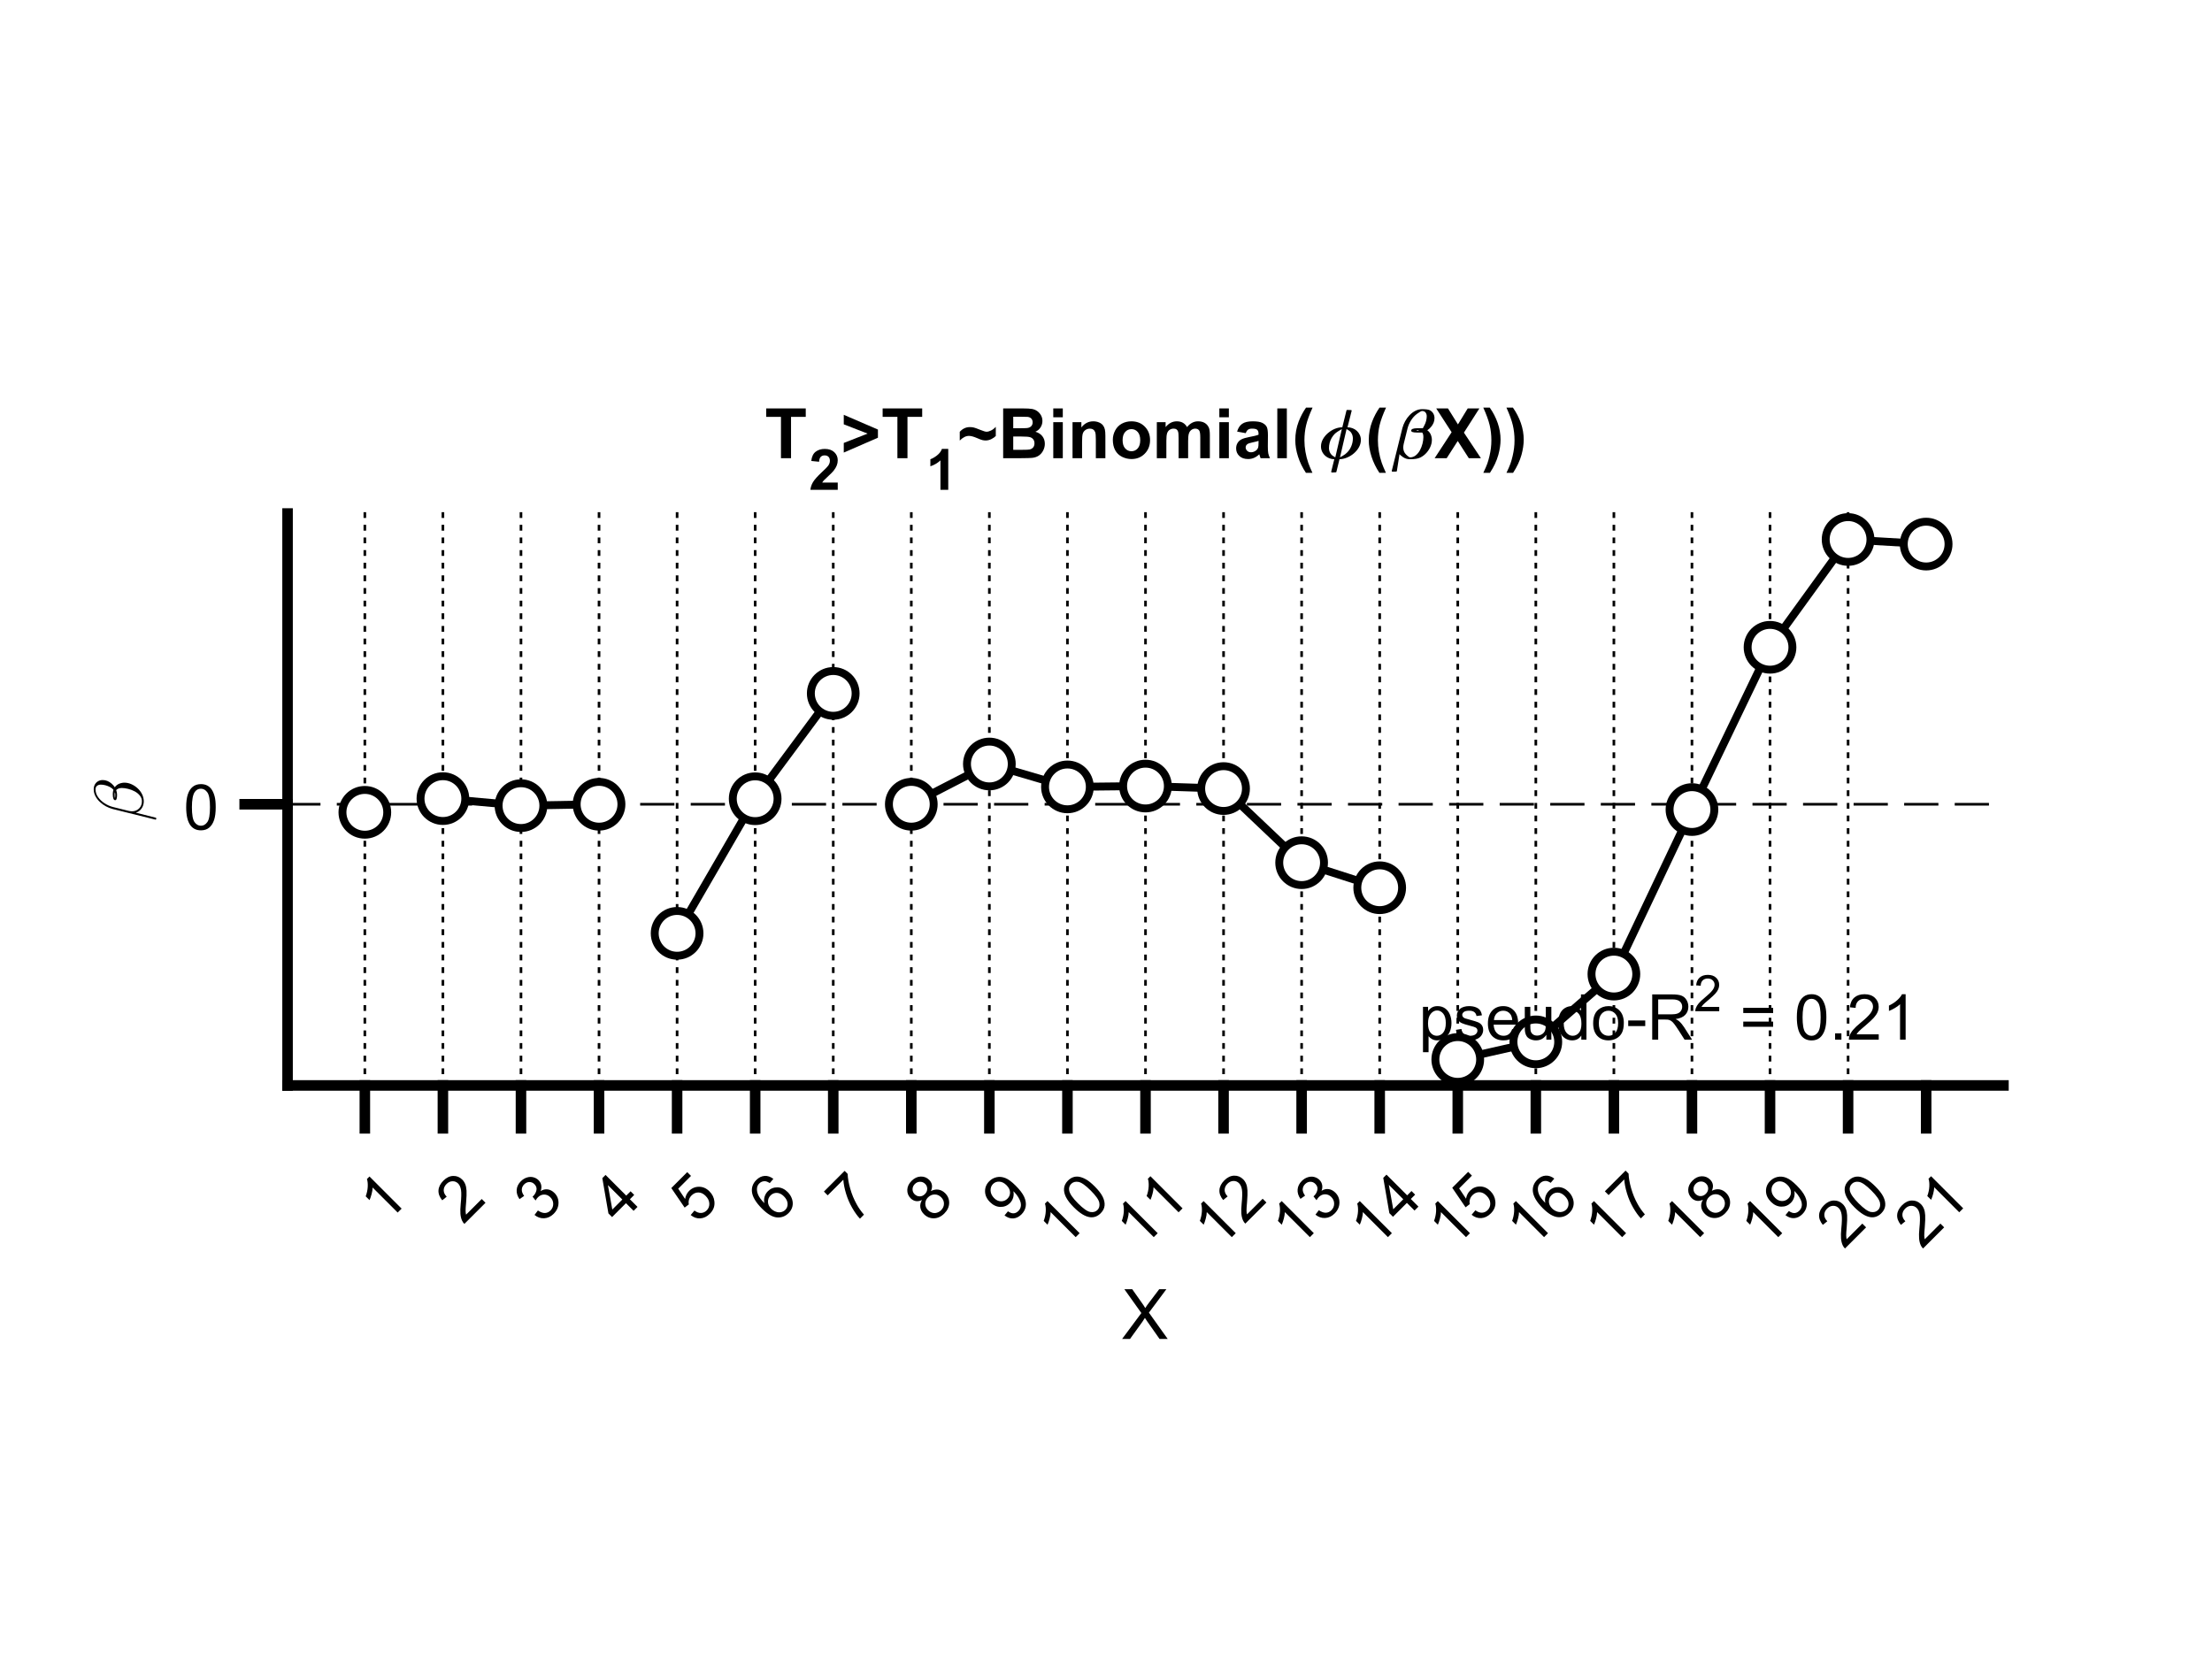 <?xml version="1.0"?>
<!DOCTYPE svg PUBLIC '-//W3C//DTD SVG 1.0//EN'
          'http://www.w3.org/TR/2001/REC-SVG-20010904/DTD/svg10.dtd'>
<svg xmlns:xlink="http://www.w3.org/1999/xlink" style="fill-opacity:1; color-rendering:auto; color-interpolation:auto; text-rendering:auto; stroke:black; stroke-linecap:square; stroke-miterlimit:10; shape-rendering:auto; stroke-opacity:1; fill:black; stroke-dasharray:none; font-weight:normal; stroke-width:1; font-family:'Dialog'; font-style:normal; stroke-linejoin:miter; font-size:12px; stroke-dashoffset:0; image-rendering:auto;" width="700" height="525" xmlns="http://www.w3.org/2000/svg"
><rect width="100%" height="100%" fill="#808080" stroke="none"/><!--Generated by the Batik Graphics2D SVG Generator--><defs id="genericDefs"
  /><g
  ><defs id="defs1"
    ><clipPath clipPathUnits="userSpaceOnUse" id="clipPath1"
      ><path d="M0 0 L700 0 L700 525 L0 525 L0 0 Z"
      /></clipPath
    ></defs
    ><g style="fill:white; stroke:white;"
    ><rect x="0" y="0" width="700" style="clip-path:url(#clipPath1); stroke:none;" height="525"
    /></g
    ><g style="fill:white; text-rendering:optimizeSpeed; color-rendering:optimizeSpeed; image-rendering:optimizeSpeed; shape-rendering:crispEdges; stroke:white; color-interpolation:sRGB;"
    ><rect x="0" width="700" height="525" y="0" style="stroke:none;"
    /></g
    ><g transform="translate(242,145)" style="font-size:22px; text-rendering:geometricPrecision; image-rendering:optimizeQuality; color-rendering:optimizeQuality; font-family:'SansSerif'; color-interpolation:linearRGB; font-weight:bold;"
    ><path style="stroke:none;" d="M5.141 0 L5.141 -13.078 L0.469 -13.078 L0.469 -15.75 L12.984 -15.75 L12.984 -13.078 L8.328 -13.078 L8.328 0 L5.141 0 Z"
    /></g
    ><g transform="translate(256,155)" style="font-size:17.6px; text-rendering:geometricPrecision; image-rendering:optimizeQuality; color-rendering:optimizeQuality; font-family:'SansSerif'; color-interpolation:linearRGB; font-weight:bold;"
    ><path style="stroke:none;" d="M9.109 -2.297 L9.109 0 L0.453 0 Q0.594 -1.297 1.297 -2.461 Q2 -3.625 4.062 -5.562 Q5.734 -7.109 6.125 -7.672 Q6.625 -8.422 6.625 -9.172 Q6.625 -10 6.18 -10.445 Q5.734 -10.891 4.953 -10.891 Q4.188 -10.891 3.727 -10.422 Q3.266 -9.953 3.203 -8.875 L0.734 -9.125 Q0.953 -11.156 2.117 -12.047 Q3.281 -12.938 5.016 -12.938 Q6.922 -12.938 8.016 -11.906 Q9.109 -10.875 9.109 -9.359 Q9.109 -8.484 8.797 -7.695 Q8.484 -6.906 7.812 -6.047 Q7.359 -5.469 6.188 -4.398 Q5.016 -3.328 4.703 -2.977 Q4.391 -2.625 4.203 -2.297 L9.109 -2.297 Z"
    /></g
    ><g transform="translate(266,145)" style="font-size:22px; text-rendering:geometricPrecision; image-rendering:optimizeQuality; color-rendering:optimizeQuality; font-family:'SansSerif'; color-interpolation:linearRGB; font-weight:bold;"
    ><path style="stroke:none;" d="M1.016 -1.781 L1.016 -4.828 L8.562 -7.781 L1.016 -10.719 L1.016 -13.734 L11.828 -9.062 L11.828 -6.484 L1.016 -1.781 ZM17.988 0 L17.988 -13.078 L13.316 -13.078 L13.316 -15.75 L25.832 -15.75 L25.832 -13.078 L21.176 -13.078 L21.176 0 L17.988 0 Z"
    /></g
    ><g transform="translate(293,155)" style="font-size:17.6px; text-rendering:geometricPrecision; image-rendering:optimizeQuality; color-rendering:optimizeQuality; font-family:'SansSerif'; color-interpolation:linearRGB; font-weight:bold;"
    ><path style="stroke:none;" d="M7.078 0 L4.609 0 L4.609 -9.312 Q3.266 -8.047 1.422 -7.438 L1.422 -9.672 Q2.391 -10 3.523 -10.883 Q4.656 -11.766 5.078 -12.938 L7.078 -12.938 L7.078 0 Z"
    /></g
    ><g transform="translate(303,145)" style="font-size:22px; text-rendering:geometricPrecision; image-rendering:optimizeQuality; color-rendering:optimizeQuality; font-family:'SansSerif'; color-interpolation:linearRGB; font-weight:bold;"
    ><path style="stroke:none;" d="M0.719 -5.578 L0.719 -8.359 Q2.078 -9.844 3.906 -9.844 Q4.578 -9.844 5.148 -9.711 Q5.719 -9.578 7.195 -8.977 Q8.672 -8.375 9.203 -8.375 Q9.797 -8.375 10.586 -8.75 Q11.375 -9.125 12.125 -9.922 L12.125 -7.031 Q11.641 -6.516 10.75 -6.062 Q9.859 -5.609 8.922 -5.609 Q8.375 -5.609 7.867 -5.734 Q7.359 -5.859 6.25 -6.344 Q4.594 -7.062 3.656 -7.062 Q2.156 -7.062 0.719 -5.578 ZM14.457 -15.75 L20.754 -15.75 Q22.629 -15.75 23.543 -15.594 Q24.457 -15.438 25.184 -14.945 Q25.91 -14.453 26.395 -13.633 Q26.879 -12.812 26.879 -11.781 Q26.879 -10.672 26.285 -9.75 Q25.691 -8.828 24.66 -8.375 Q26.098 -7.953 26.871 -6.945 Q27.645 -5.938 27.645 -4.562 Q27.645 -3.484 27.145 -2.477 Q26.645 -1.469 25.785 -0.859 Q24.926 -0.25 23.66 -0.109 Q22.863 -0.016 19.816 0 L14.457 0 L14.457 -15.75 ZM17.645 -13.125 L17.645 -9.484 L19.723 -9.484 Q21.582 -9.484 22.035 -9.547 Q22.848 -9.641 23.316 -10.109 Q23.785 -10.578 23.785 -11.328 Q23.785 -12.062 23.379 -12.523 Q22.973 -12.984 22.176 -13.078 Q21.707 -13.125 19.473 -13.125 L17.645 -13.125 ZM17.645 -6.859 L17.645 -2.656 L20.582 -2.656 Q22.301 -2.656 22.77 -2.75 Q23.473 -2.875 23.918 -3.375 Q24.363 -3.875 24.363 -4.719 Q24.363 -5.422 24.02 -5.914 Q23.676 -6.406 23.027 -6.633 Q22.379 -6.859 20.207 -6.859 L17.645 -6.859 ZM30.314 -12.953 L30.314 -15.75 L33.329 -15.75 L33.329 -12.953 L30.314 -12.953 ZM30.314 0 L30.314 -11.406 L33.329 -11.406 L33.329 0 L30.314 0 ZM46.801 0 L43.785 0 L43.785 -5.828 Q43.785 -7.672 43.59 -8.211 Q43.395 -8.75 42.965 -9.055 Q42.535 -9.359 41.91 -9.359 Q41.129 -9.359 40.504 -8.93 Q39.879 -8.5 39.652 -7.789 Q39.426 -7.078 39.426 -5.172 L39.426 0 L36.41 0 L36.41 -11.406 L39.207 -11.406 L39.207 -9.734 Q40.707 -11.672 42.973 -11.672 Q43.973 -11.672 44.801 -11.312 Q45.629 -10.953 46.051 -10.391 Q46.473 -9.828 46.637 -9.117 Q46.801 -8.406 46.801 -7.094 L46.801 0 ZM49.161 -5.859 Q49.161 -7.375 49.903 -8.781 Q50.645 -10.188 52.005 -10.93 Q53.364 -11.672 55.036 -11.672 Q57.63 -11.672 59.286 -9.984 Q60.942 -8.297 60.942 -5.734 Q60.942 -3.141 59.27 -1.438 Q57.599 0.266 55.067 0.266 Q53.489 0.266 52.067 -0.445 Q50.645 -1.156 49.903 -2.531 Q49.161 -3.906 49.161 -5.859 ZM52.255 -5.703 Q52.255 -4 53.067 -3.102 Q53.88 -2.203 55.052 -2.203 Q56.239 -2.203 57.036 -3.102 Q57.833 -4 57.833 -5.719 Q57.833 -7.406 57.036 -8.305 Q56.239 -9.203 55.052 -9.203 Q53.88 -9.203 53.067 -8.305 Q52.255 -7.406 52.255 -5.703 ZM63.084 -11.406 L65.865 -11.406 L65.865 -9.844 Q67.35 -11.672 69.412 -11.672 Q70.506 -11.672 71.318 -11.219 Q72.131 -10.766 72.647 -9.844 Q73.397 -10.766 74.264 -11.219 Q75.131 -11.672 76.115 -11.672 Q77.381 -11.672 78.248 -11.156 Q79.115 -10.641 79.553 -9.656 Q79.865 -8.922 79.865 -7.297 L79.865 0 L76.834 0 L76.834 -6.516 Q76.834 -8.219 76.522 -8.719 Q76.115 -9.359 75.24 -9.359 Q74.6 -9.359 74.045 -8.969 Q73.49 -8.578 73.24 -7.836 Q72.99 -7.094 72.99 -5.484 L72.99 0 L69.975 0 L69.975 -6.25 Q69.975 -7.922 69.811 -8.406 Q69.647 -8.891 69.311 -9.125 Q68.975 -9.359 68.397 -9.359 Q67.693 -9.359 67.139 -8.984 Q66.584 -8.609 66.342 -7.898 Q66.1 -7.188 66.1 -5.547 L66.1 0 L63.084 0 L63.084 -11.406 ZM82.864 -12.953 L82.864 -15.75 L85.88 -15.75 L85.88 -12.953 L82.864 -12.953 ZM82.864 0 L82.864 -11.406 L85.88 -11.406 L85.88 0 L82.864 0 ZM91.227 -7.922 L88.492 -8.422 Q88.961 -10.078 90.086 -10.875 Q91.211 -11.672 93.43 -11.672 Q95.461 -11.672 96.445 -11.188 Q97.43 -10.703 97.836 -9.969 Q98.242 -9.234 98.242 -7.266 L98.211 -3.75 Q98.211 -2.25 98.352 -1.531 Q98.492 -0.812 98.898 0 L95.914 0 Q95.789 -0.297 95.617 -0.891 Q95.539 -1.156 95.508 -1.25 Q94.742 -0.5 93.859 -0.117 Q92.977 0.266 91.977 0.266 Q90.211 0.266 89.195 -0.695 Q88.18 -1.656 88.18 -3.109 Q88.18 -4.078 88.641 -4.836 Q89.102 -5.594 89.938 -6 Q90.773 -6.406 92.336 -6.703 Q94.461 -7.094 95.273 -7.438 L95.273 -7.75 Q95.273 -8.609 94.844 -8.984 Q94.414 -9.359 93.227 -9.359 Q92.414 -9.359 91.961 -9.039 Q91.508 -8.719 91.227 -7.922 ZM95.273 -5.484 Q94.695 -5.281 93.438 -5.016 Q92.18 -4.75 91.789 -4.484 Q91.195 -4.078 91.195 -3.422 Q91.195 -2.797 91.672 -2.336 Q92.148 -1.875 92.883 -1.875 Q93.695 -1.875 94.43 -2.406 Q94.977 -2.812 95.148 -3.406 Q95.273 -3.797 95.273 -4.875 L95.273 -5.484 ZM101.212 0 L101.212 -15.75 L104.228 -15.75 L104.228 0 L101.212 0 ZM112.324 4.625 L110.262 4.625 Q108.621 2.156 107.762 -0.523 Q106.902 -3.203 106.902 -5.703 Q106.902 -8.812 107.965 -11.578 Q108.887 -13.984 110.309 -16.016 L112.371 -16.016 Q110.887 -12.766 110.34 -10.484 Q109.793 -8.203 109.793 -5.641 Q109.793 -3.875 110.113 -2.031 Q110.434 -0.188 111.012 1.484 Q111.387 2.578 112.324 4.625 Z"
    /></g
    ><g transform="translate(417,145)" style="font-size:22px; text-rendering:geometricPrecision; image-rendering:optimizeQuality; color-rendering:optimizeQuality; font-family:'mwb_cmmi10'; color-interpolation:linearRGB; font-weight:bold;"
    ><path style="stroke:none;" d="M4.266 4.281 L5.25 0.312 Q4.141 0.312 3.172 -0.211 Q2.203 -0.734 1.617 -1.664 Q1.031 -2.594 1.031 -3.703 Q1.031 -4.891 1.625 -5.977 Q2.219 -7.062 3.242 -7.945 Q4.266 -8.828 5.445 -9.305 Q6.625 -9.781 7.781 -9.781 L9.109 -15.141 Q9.156 -15.266 9.281 -15.266 L9.547 -15.266 Q10.641 -15.266 10.695 -15.188 Q10.75 -15.109 10.75 -15.047 L9.422 -9.781 Q10.25 -9.781 11.023 -9.484 Q11.797 -9.188 12.391 -8.641 Q12.984 -8.094 13.32 -7.359 Q13.656 -6.625 13.656 -5.797 Q13.656 -4.594 13.062 -3.508 Q12.469 -2.422 11.469 -1.555 Q10.469 -0.688 9.242 -0.188 Q8.016 0.312 6.891 0.312 L5.891 4.391 Q5.844 4.516 4.703 4.516 L4.453 4.516 Q4.359 4.516 4.312 4.43 Q4.266 4.344 4.266 4.281 ZM5.562 -0.266 L7.641 -9.219 Q7.641 -9.219 7.25 -8.992 Q6.859 -8.766 6.312 -8.422 Q5.766 -8.078 5.328 -7.641 Q4.797 -7.094 4.383 -6.367 Q3.969 -5.641 3.766 -4.828 Q3.562 -4.016 3.562 -3.234 Q3.562 -2.406 3.914 -1.727 Q4.266 -1.047 4.914 -0.656 Q5.562 -0.266 5.562 -0.266 ZM7.047 -0.266 Q7.047 -0.266 7.898 -0.742 Q8.75 -1.219 9.344 -1.844 Q10.172 -2.672 10.648 -3.852 Q11.125 -5.031 11.125 -6.25 Q11.125 -7.062 10.773 -7.75 Q10.422 -8.438 9.773 -8.828 Q9.125 -9.219 9.125 -9.219 L7.047 -0.266 Z"
    /></g
    ><g transform="translate(432,145)" style="font-size:22px; text-rendering:geometricPrecision; image-rendering:optimizeQuality; color-rendering:optimizeQuality; font-family:'SansSerif'; color-interpolation:linearRGB; font-weight:bold;"
    ><path style="stroke:none;" d="M6.578 4.625 L4.516 4.625 Q2.875 2.156 2.016 -0.523 Q1.156 -3.203 1.156 -5.703 Q1.156 -8.812 2.219 -11.578 Q3.141 -13.984 4.562 -16.016 L6.625 -16.016 Q5.141 -12.766 4.594 -10.484 Q4.047 -8.203 4.047 -5.641 Q4.047 -3.875 4.367 -2.031 Q4.688 -0.188 5.266 1.484 Q5.641 2.578 6.578 4.625 Z"
    /></g
    ><g transform="translate(440,145)" style="font-size:22px; text-rendering:geometricPrecision; image-rendering:optimizeQuality; color-rendering:optimizeQuality; font-family:'mwb_cmmi10'; color-interpolation:linearRGB; font-weight:bold;"
    ><path style="stroke:none;" d="M0.594 4.266 Q0.531 4.266 0.477 4.188 Q0.422 4.109 0.422 4.047 L3.797 -9.547 Q4.094 -10.641 4.648 -11.672 Q5.203 -12.703 6.047 -13.594 Q6.891 -14.484 7.906 -15 Q8.922 -15.516 10.062 -15.516 Q11.875 -15.516 12.531 -15.156 Q13.188 -14.797 13.57 -14.148 Q13.953 -13.5 13.953 -12.672 Q13.953 -11.891 13.656 -11.18 Q13.359 -10.469 12.82 -9.852 Q12.281 -9.234 11.672 -8.844 Q12.016 -8.609 12.297 -8.266 Q12.578 -7.922 12.75 -7.539 Q12.922 -7.156 13.023 -6.688 Q13.125 -6.219 13.125 -5.812 Q13.125 -4.688 12.641 -3.594 Q12.156 -2.5 11.32 -1.602 Q10.484 -0.703 9.414 -0.188 Q8.344 0.328 6.203 0.328 Q4.969 0.328 3.984 -0.344 Q3 -1.016 2.891 -1.312 L2.031 4.141 Q2.031 4.266 0.859 4.266 L0.594 4.266 ZM6.25 -0.266 Q7.234 -0.266 8.039 -0.914 Q8.844 -1.562 9.367 -2.547 Q9.891 -3.531 10.164 -4.633 Q10.438 -5.734 10.438 -6.641 Q10.438 -7.75 10.047 -8.125 Q10.031 -8.125 8.312 -8.125 Q6.578 -8.125 6.578 -8.719 Q6.578 -9.484 8.562 -9.484 Q10.266 -9.484 10.266 -9.484 Q10.328 -9.625 10.719 -10.336 Q11.109 -11.047 11.305 -11.82 Q11.5 -12.594 11.5 -13.266 Q11.5 -13.984 11.125 -14.461 Q10.75 -14.938 10.016 -14.938 Q9.672 -14.938 8.516 -14.109 Q7.359 -13.281 6.562 -12.023 Q5.766 -10.766 5.422 -9.422 L4.219 -4.562 Q4.094 -4.047 4.062 -3.422 Q4.062 -2.047 4.961 -1.156 Q5.859 -0.266 6.25 -0.266 ZM8.234 -8.781 Q8.578 -8.688 8.578 -8.688 Q8.719 -8.688 9.094 -8.812 Q9.062 -8.844 9 -8.844 Q8.766 -8.906 8.5 -8.906 Q8.5 -8.906 8.234 -8.781 Z"
    /></g
    ><g transform="translate(454,145)" style="font-size:22px; text-rendering:geometricPrecision; image-rendering:optimizeQuality; color-rendering:optimizeQuality; font-family:'SansSerif'; color-interpolation:linearRGB; font-weight:bold;"
    ><path style="stroke:none;" d="M0 0 L5.375 -8.219 L0.5 -15.75 L4.219 -15.75 L7.375 -10.688 L10.469 -15.75 L14.156 -15.75 L9.266 -8.094 L14.641 0 L10.812 0 L7.312 -5.453 L3.812 0 L0 0 ZM15.408 4.625 Q16.314 2.719 16.674 1.695 Q17.033 0.672 17.346 -0.656 Q17.658 -1.984 17.807 -3.188 Q17.955 -4.391 17.955 -5.641 Q17.955 -8.203 17.408 -10.484 Q16.861 -12.766 15.393 -16.016 L17.439 -16.016 Q19.064 -13.703 19.963 -11.117 Q20.861 -8.531 20.861 -5.859 Q20.861 -3.625 20.158 -1.047 Q19.346 1.828 17.502 4.625 L15.408 4.625 ZM22.734 4.625 Q23.641 2.719 24 1.695 Q24.359 0.672 24.672 -0.656 Q24.984 -1.984 25.133 -3.188 Q25.281 -4.391 25.281 -5.641 Q25.281 -8.203 24.734 -10.484 Q24.188 -12.766 22.719 -16.016 L24.766 -16.016 Q26.391 -13.703 27.289 -11.117 Q28.188 -8.531 28.188 -5.859 Q28.188 -3.625 27.484 -1.047 Q26.672 1.828 24.828 4.625 L22.734 4.625 Z"
    /></g
    ><g style="stroke-linecap:butt; text-rendering:geometricPrecision; image-rendering:optimizeQuality; color-rendering:optimizeQuality; stroke-linejoin:bevel; stroke-dasharray:1,3; color-interpolation:linearRGB; stroke-width:0.833; stroke-miterlimit:1;"
    ><line y2="162.5" style="fill:none;" x1="584.838" x2="584.838" y1="343.5"
      /><line y2="162.5" style="fill:none;" x1="560.134" x2="560.134" y1="343.5"
      /><line y2="162.5" style="fill:none;" x1="535.43" x2="535.43" y1="343.5"
      /><line y2="162.5" style="fill:none;" x1="510.726" x2="510.726" y1="343.5"
      /><line y2="162.5" style="fill:none;" x1="486.021" x2="486.021" y1="343.5"
      /><line y2="162.5" style="fill:none;" x1="461.317" x2="461.317" y1="343.5"
      /><line y2="162.5" style="fill:none;" x1="436.613" x2="436.613" y1="343.5"
      /><line y2="162.5" style="fill:none;" x1="411.909" x2="411.909" y1="343.5"
      /><line y2="162.5" style="fill:none;" x1="387.204" x2="387.204" y1="343.5"
      /><line y2="162.5" style="fill:none;" x1="362.5" x2="362.5" y1="343.5"
      /><line y2="162.5" style="fill:none;" x1="337.796" x2="337.796" y1="343.5"
      /><line y2="162.5" style="fill:none;" x1="313.091" x2="313.091" y1="343.5"
      /><line y2="162.5" style="fill:none;" x1="288.387" x2="288.387" y1="343.5"
      /><line y2="162.5" style="fill:none;" x1="263.683" x2="263.683" y1="343.5"
      /><line y2="162.5" style="fill:none;" x1="238.979" x2="238.979" y1="343.5"
      /><line y2="162.5" style="fill:none;" x1="214.274" x2="214.274" y1="343.5"
      /><line y2="162.5" style="fill:none;" x1="189.57" x2="189.57" y1="343.5"
      /><line y2="162.5" style="fill:none;" x1="164.866" x2="164.866" y1="343.5"
      /><line y2="162.5" style="fill:none;" x1="140.161" x2="140.161" y1="343.5"
      /><line y2="162.5" style="fill:none;" x1="115.457" x2="115.457" y1="343.5"
      /><line x1="91" x2="634" y1="254.514" style="fill:none; stroke-dasharray:10,6;" y2="254.514"
    /></g
    ><g transform="translate(115.457,257.063)" style="fill:white; text-rendering:geometricPrecision; color-rendering:optimizeQuality; image-rendering:optimizeQuality; color-interpolation:linearRGB; stroke:white;"
    ><circle r="7.083" style="stroke:none;" cx="0" cy="0"
    /></g
    ><g transform="translate(115.457,257.063)" style="stroke-linecap:butt; text-rendering:geometricPrecision; image-rendering:optimizeQuality; color-rendering:optimizeQuality; stroke-linejoin:bevel; stroke-dasharray:10,6; color-interpolation:linearRGB; stroke-width:0.833; stroke-miterlimit:1;"
    ><path style="stroke:none;" d="M0 -5.833 C3.222 -5.833 5.833 -3.222 5.833 0 L5.833 0 C5.833 3.222 3.222 5.833 -0 5.833 C-3.222 5.833 -5.833 3.222 -5.833 -0 C-5.833 -3.222 -3.222 -5.833 0 -5.833 ZM0 -8.333 C-4.602 -8.333 -8.333 -4.602 -8.333 -0 C-8.333 4.602 -4.602 8.333 -0 8.333 C4.602 8.333 8.333 4.602 8.333 0 L8.333 0 C8.333 -4.602 4.602 -8.333 0 -8.333 Z"
    /></g
    ><g style="stroke-linecap:butt; text-rendering:geometricPrecision; color-rendering:optimizeQuality; image-rendering:optimizeQuality; stroke-linejoin:round; color-interpolation:linearRGB; stroke-width:2.5;"
    ><path d="M140.161 252.722 L164.866 254.948 L189.57 254.514" style="fill:none; fill-rule:evenodd;"
    /></g
    ><g transform="translate(140.161,252.722)" style="fill:white; text-rendering:geometricPrecision; color-rendering:optimizeQuality; image-rendering:optimizeQuality; color-interpolation:linearRGB; stroke:white;"
    ><circle r="7.083" style="stroke:none;" cx="0" cy="0"
    /></g
    ><g transform="translate(140.161,252.722)" style="stroke-linecap:butt; text-rendering:geometricPrecision; color-rendering:optimizeQuality; image-rendering:optimizeQuality; stroke-linejoin:round; color-interpolation:linearRGB; stroke-width:2.5;"
    ><path style="stroke:none;" d="M0 -5.833 C3.222 -5.833 5.833 -3.222 5.833 0 L5.833 0 C5.833 3.222 3.222 5.833 -0 5.833 C-3.222 5.833 -5.833 3.222 -5.833 -0 C-5.833 -3.222 -3.222 -5.833 0 -5.833 ZM0 -8.333 C-4.602 -8.333 -8.333 -4.602 -8.333 -0 C-8.333 4.602 -4.602 8.333 -0 8.333 C4.602 8.333 8.333 4.602 8.333 0 L8.333 0 C8.333 -4.602 4.602 -8.333 0 -8.333 Z"
    /></g
    ><g transform="translate(164.866,254.948)" style="fill:white; text-rendering:geometricPrecision; color-rendering:optimizeQuality; image-rendering:optimizeQuality; color-interpolation:linearRGB; stroke:white;"
    ><circle r="7.083" style="stroke:none;" cx="0" cy="0"
    /></g
    ><g transform="translate(164.866,254.948)" style="stroke-linecap:butt; text-rendering:geometricPrecision; color-rendering:optimizeQuality; image-rendering:optimizeQuality; stroke-linejoin:round; color-interpolation:linearRGB; stroke-width:2.5;"
    ><path style="stroke:none;" d="M0 -5.833 C3.222 -5.833 5.833 -3.222 5.833 0 L5.833 0 C5.833 3.222 3.222 5.833 -0 5.833 C-3.222 5.833 -5.833 3.222 -5.833 -0 C-5.833 -3.222 -3.222 -5.833 0 -5.833 ZM0 -8.333 C-4.602 -8.333 -8.333 -4.602 -8.333 -0 C-8.333 4.602 -4.602 8.333 -0 8.333 C4.602 8.333 8.333 4.602 8.333 0 L8.333 0 C8.333 -4.602 4.602 -8.333 0 -8.333 Z"
    /></g
    ><g transform="translate(189.57,254.514)" style="fill:white; text-rendering:geometricPrecision; color-rendering:optimizeQuality; image-rendering:optimizeQuality; color-interpolation:linearRGB; stroke:white;"
    ><circle r="7.083" style="stroke:none;" cx="0" cy="0"
    /></g
    ><g transform="translate(189.57,254.514)" style="stroke-linecap:butt; text-rendering:geometricPrecision; color-rendering:optimizeQuality; image-rendering:optimizeQuality; stroke-linejoin:round; color-interpolation:linearRGB; stroke-width:2.5;"
    ><path style="stroke:none;" d="M0 -5.833 C3.222 -5.833 5.833 -3.222 5.833 0 L5.833 0 C5.833 3.222 3.222 5.833 -0 5.833 C-3.222 5.833 -5.833 3.222 -5.833 -0 C-5.833 -3.222 -3.222 -5.833 0 -5.833 ZM0 -8.333 C-4.602 -8.333 -8.333 -4.602 -8.333 -0 C-8.333 4.602 -4.602 8.333 -0 8.333 C4.602 8.333 8.333 4.602 8.333 0 L8.333 0 C8.333 -4.602 4.602 -8.333 0 -8.333 Z"
      /><path d="M214.274 295.363 L238.979 252.763 L263.683 219.43" style="fill:none; fill-rule:evenodd;" transform="translate(-189.57,-254.514)"
    /></g
    ><g transform="translate(214.274,295.363)" style="fill:white; text-rendering:geometricPrecision; color-rendering:optimizeQuality; image-rendering:optimizeQuality; color-interpolation:linearRGB; stroke:white;"
    ><circle r="7.083" style="stroke:none;" cx="0" cy="0"
    /></g
    ><g transform="translate(214.274,295.363)" style="stroke-linecap:butt; text-rendering:geometricPrecision; color-rendering:optimizeQuality; image-rendering:optimizeQuality; stroke-linejoin:round; color-interpolation:linearRGB; stroke-width:2.5;"
    ><path style="stroke:none;" d="M0 -5.833 C3.222 -5.833 5.833 -3.222 5.833 0 L5.833 0 C5.833 3.222 3.222 5.833 -0 5.833 C-3.222 5.833 -5.833 3.222 -5.833 -0 C-5.833 -3.222 -3.222 -5.833 0 -5.833 ZM0 -8.333 C-4.602 -8.333 -8.333 -4.602 -8.333 -0 C-8.333 4.602 -4.602 8.333 -0 8.333 C4.602 8.333 8.333 4.602 8.333 0 L8.333 0 C8.333 -4.602 4.602 -8.333 0 -8.333 Z"
    /></g
    ><g transform="translate(238.979,252.763)" style="fill:white; text-rendering:geometricPrecision; color-rendering:optimizeQuality; image-rendering:optimizeQuality; color-interpolation:linearRGB; stroke:white;"
    ><circle r="7.083" style="stroke:none;" cx="0" cy="0"
    /></g
    ><g transform="translate(238.979,252.763)" style="stroke-linecap:butt; text-rendering:geometricPrecision; color-rendering:optimizeQuality; image-rendering:optimizeQuality; stroke-linejoin:round; color-interpolation:linearRGB; stroke-width:2.5;"
    ><path style="stroke:none;" d="M0 -5.833 C3.222 -5.833 5.833 -3.222 5.833 0 L5.833 0 C5.833 3.222 3.222 5.833 -0 5.833 C-3.222 5.833 -5.833 3.222 -5.833 -0 C-5.833 -3.222 -3.222 -5.833 0 -5.833 ZM0 -8.333 C-4.602 -8.333 -8.333 -4.602 -8.333 -0 C-8.333 4.602 -4.602 8.333 -0 8.333 C4.602 8.333 8.333 4.602 8.333 0 L8.333 0 C8.333 -4.602 4.602 -8.333 0 -8.333 Z"
    /></g
    ><g transform="translate(263.683,219.43)" style="fill:white; text-rendering:geometricPrecision; color-rendering:optimizeQuality; image-rendering:optimizeQuality; color-interpolation:linearRGB; stroke:white;"
    ><circle r="7.083" style="stroke:none;" cx="0" cy="0"
    /></g
    ><g transform="translate(263.683,219.43)" style="stroke-linecap:butt; text-rendering:geometricPrecision; color-rendering:optimizeQuality; image-rendering:optimizeQuality; stroke-linejoin:round; color-interpolation:linearRGB; stroke-width:2.5;"
    ><path style="stroke:none;" d="M0 -5.833 C3.222 -5.833 5.833 -3.222 5.833 0 L5.833 0 C5.833 3.222 3.222 5.833 -0 5.833 C-3.222 5.833 -5.833 3.222 -5.833 -0 C-5.833 -3.222 -3.222 -5.833 0 -5.833 ZM0 -8.333 C-4.602 -8.333 -8.333 -4.602 -8.333 -0 C-8.333 4.602 -4.602 8.333 -0 8.333 C4.602 8.333 8.333 4.602 8.333 0 L8.333 0 C8.333 -4.602 4.602 -8.333 0 -8.333 Z"
      /><path d="M288.387 254.514 L313.091 241.769 L337.796 249.018 L362.5 248.753 L387.204 249.546 L411.909 273.001 L436.613 280.93" style="fill:none; fill-rule:evenodd;" transform="translate(-263.683,-219.43)"
    /></g
    ><g transform="translate(288.387,254.514)" style="fill:white; text-rendering:geometricPrecision; color-rendering:optimizeQuality; image-rendering:optimizeQuality; color-interpolation:linearRGB; stroke:white;"
    ><circle r="7.083" style="stroke:none;" cx="0" cy="0"
    /></g
    ><g transform="translate(288.387,254.514)" style="stroke-linecap:butt; text-rendering:geometricPrecision; color-rendering:optimizeQuality; image-rendering:optimizeQuality; stroke-linejoin:round; color-interpolation:linearRGB; stroke-width:2.5;"
    ><path style="stroke:none;" d="M0 -5.833 C3.222 -5.833 5.833 -3.222 5.833 0 L5.833 0 C5.833 3.222 3.222 5.833 -0 5.833 C-3.222 5.833 -5.833 3.222 -5.833 -0 C-5.833 -3.222 -3.222 -5.833 0 -5.833 ZM0 -8.333 C-4.602 -8.333 -8.333 -4.602 -8.333 -0 C-8.333 4.602 -4.602 8.333 -0 8.333 C4.602 8.333 8.333 4.602 8.333 0 L8.333 0 C8.333 -4.602 4.602 -8.333 0 -8.333 Z"
    /></g
    ><g transform="translate(313.091,241.769)" style="fill:white; text-rendering:geometricPrecision; color-rendering:optimizeQuality; image-rendering:optimizeQuality; color-interpolation:linearRGB; stroke:white;"
    ><circle r="7.083" style="stroke:none;" cx="0" cy="0"
    /></g
    ><g transform="translate(313.091,241.769)" style="stroke-linecap:butt; text-rendering:geometricPrecision; color-rendering:optimizeQuality; image-rendering:optimizeQuality; stroke-linejoin:round; color-interpolation:linearRGB; stroke-width:2.5;"
    ><path style="stroke:none;" d="M0 -5.833 C3.222 -5.833 5.833 -3.222 5.833 0 L5.833 0 C5.833 3.222 3.222 5.833 -0 5.833 C-3.222 5.833 -5.833 3.222 -5.833 -0 C-5.833 -3.222 -3.222 -5.833 0 -5.833 ZM0 -8.333 C-4.602 -8.333 -8.333 -4.602 -8.333 -0 C-8.333 4.602 -4.602 8.333 -0 8.333 C4.602 8.333 8.333 4.602 8.333 0 L8.333 0 C8.333 -4.602 4.602 -8.333 0 -8.333 Z"
    /></g
    ><g transform="translate(337.796,249.018)" style="fill:white; text-rendering:geometricPrecision; color-rendering:optimizeQuality; image-rendering:optimizeQuality; color-interpolation:linearRGB; stroke:white;"
    ><circle r="7.083" style="stroke:none;" cx="0" cy="0"
    /></g
    ><g transform="translate(337.796,249.018)" style="stroke-linecap:butt; text-rendering:geometricPrecision; color-rendering:optimizeQuality; image-rendering:optimizeQuality; stroke-linejoin:round; color-interpolation:linearRGB; stroke-width:2.5;"
    ><path style="stroke:none;" d="M0 -5.833 C3.222 -5.833 5.833 -3.222 5.833 0 L5.833 0 C5.833 3.222 3.222 5.833 -0 5.833 C-3.222 5.833 -5.833 3.222 -5.833 -0 C-5.833 -3.222 -3.222 -5.833 0 -5.833 ZM0 -8.333 C-4.602 -8.333 -8.333 -4.602 -8.333 -0 C-8.333 4.602 -4.602 8.333 -0 8.333 C4.602 8.333 8.333 4.602 8.333 0 L8.333 0 C8.333 -4.602 4.602 -8.333 0 -8.333 Z"
    /></g
    ><g transform="translate(362.5,248.753)" style="fill:white; text-rendering:geometricPrecision; color-rendering:optimizeQuality; image-rendering:optimizeQuality; color-interpolation:linearRGB; stroke:white;"
    ><circle r="7.083" style="stroke:none;" cx="0" cy="0"
    /></g
    ><g transform="translate(362.5,248.753)" style="stroke-linecap:butt; text-rendering:geometricPrecision; color-rendering:optimizeQuality; image-rendering:optimizeQuality; stroke-linejoin:round; color-interpolation:linearRGB; stroke-width:2.5;"
    ><path style="stroke:none;" d="M0 -5.833 C3.222 -5.833 5.833 -3.222 5.833 0 L5.833 0 C5.833 3.222 3.222 5.833 -0 5.833 C-3.222 5.833 -5.833 3.222 -5.833 -0 C-5.833 -3.222 -3.222 -5.833 0 -5.833 ZM0 -8.333 C-4.602 -8.333 -8.333 -4.602 -8.333 -0 C-8.333 4.602 -4.602 8.333 -0 8.333 C4.602 8.333 8.333 4.602 8.333 0 L8.333 0 C8.333 -4.602 4.602 -8.333 0 -8.333 Z"
    /></g
    ><g transform="translate(387.204,249.546)" style="fill:white; text-rendering:geometricPrecision; color-rendering:optimizeQuality; image-rendering:optimizeQuality; color-interpolation:linearRGB; stroke:white;"
    ><circle r="7.083" style="stroke:none;" cx="0" cy="0"
    /></g
    ><g transform="translate(387.204,249.546)" style="stroke-linecap:butt; text-rendering:geometricPrecision; color-rendering:optimizeQuality; image-rendering:optimizeQuality; stroke-linejoin:round; color-interpolation:linearRGB; stroke-width:2.5;"
    ><path style="stroke:none;" d="M0 -5.833 C3.222 -5.833 5.833 -3.222 5.833 0 L5.833 0 C5.833 3.222 3.222 5.833 -0 5.833 C-3.222 5.833 -5.833 3.222 -5.833 -0 C-5.833 -3.222 -3.222 -5.833 0 -5.833 ZM0 -8.333 C-4.602 -8.333 -8.333 -4.602 -8.333 -0 C-8.333 4.602 -4.602 8.333 -0 8.333 C4.602 8.333 8.333 4.602 8.333 0 L8.333 0 C8.333 -4.602 4.602 -8.333 0 -8.333 Z"
    /></g
    ><g transform="translate(411.909,273.001)" style="fill:white; text-rendering:geometricPrecision; color-rendering:optimizeQuality; image-rendering:optimizeQuality; color-interpolation:linearRGB; stroke:white;"
    ><circle r="7.083" style="stroke:none;" cx="0" cy="0"
    /></g
    ><g transform="translate(411.909,273.001)" style="stroke-linecap:butt; text-rendering:geometricPrecision; color-rendering:optimizeQuality; image-rendering:optimizeQuality; stroke-linejoin:round; color-interpolation:linearRGB; stroke-width:2.5;"
    ><path style="stroke:none;" d="M0 -5.833 C3.222 -5.833 5.833 -3.222 5.833 0 L5.833 0 C5.833 3.222 3.222 5.833 -0 5.833 C-3.222 5.833 -5.833 3.222 -5.833 -0 C-5.833 -3.222 -3.222 -5.833 0 -5.833 ZM0 -8.333 C-4.602 -8.333 -8.333 -4.602 -8.333 -0 C-8.333 4.602 -4.602 8.333 -0 8.333 C4.602 8.333 8.333 4.602 8.333 0 L8.333 0 C8.333 -4.602 4.602 -8.333 0 -8.333 Z"
    /></g
    ><g transform="translate(436.613,280.93)" style="fill:white; text-rendering:geometricPrecision; color-rendering:optimizeQuality; image-rendering:optimizeQuality; color-interpolation:linearRGB; stroke:white;"
    ><circle r="7.083" style="stroke:none;" cx="0" cy="0"
    /></g
    ><g transform="translate(436.613,280.93)" style="stroke-linecap:butt; text-rendering:geometricPrecision; color-rendering:optimizeQuality; image-rendering:optimizeQuality; stroke-linejoin:round; color-interpolation:linearRGB; stroke-width:2.5;"
    ><path style="stroke:none;" d="M0 -5.833 C3.222 -5.833 5.833 -3.222 5.833 0 L5.833 0 C5.833 3.222 3.222 5.833 -0 5.833 C-3.222 5.833 -5.833 3.222 -5.833 -0 C-5.833 -3.222 -3.222 -5.833 0 -5.833 ZM0 -8.333 C-4.602 -8.333 -8.333 -4.602 -8.333 -0 C-8.333 4.602 -4.602 8.333 -0 8.333 C4.602 8.333 8.333 4.602 8.333 0 L8.333 0 C8.333 -4.602 4.602 -8.333 0 -8.333 Z"
      /><path d="M461.317 335.273 L486.021 329.708 L510.726 308.253 L535.43 256.19 L560.134 204.836 L584.838 170.727 L609.543 172.178" style="fill:none; fill-rule:evenodd;" transform="translate(-436.613,-280.93)"
    /></g
    ><g transform="translate(461.317,335.273)" style="fill:white; text-rendering:geometricPrecision; color-rendering:optimizeQuality; image-rendering:optimizeQuality; color-interpolation:linearRGB; stroke:white;"
    ><circle r="7.083" style="stroke:none;" cx="0" cy="0"
    /></g
    ><g transform="translate(461.317,335.273)" style="stroke-linecap:butt; text-rendering:geometricPrecision; color-rendering:optimizeQuality; image-rendering:optimizeQuality; stroke-linejoin:round; color-interpolation:linearRGB; stroke-width:2.5;"
    ><path style="stroke:none;" d="M0 -5.833 C3.222 -5.833 5.833 -3.222 5.833 0 L5.833 0 C5.833 3.222 3.222 5.833 -0 5.833 C-3.222 5.833 -5.833 3.222 -5.833 -0 C-5.833 -3.222 -3.222 -5.833 0 -5.833 ZM0 -8.333 C-4.602 -8.333 -8.333 -4.602 -8.333 -0 C-8.333 4.602 -4.602 8.333 -0 8.333 C4.602 8.333 8.333 4.602 8.333 0 L8.333 0 C8.333 -4.602 4.602 -8.333 0 -8.333 Z"
    /></g
    ><g transform="translate(486.021,329.708)" style="fill:white; text-rendering:geometricPrecision; color-rendering:optimizeQuality; image-rendering:optimizeQuality; color-interpolation:linearRGB; stroke:white;"
    ><circle r="7.083" style="stroke:none;" cx="0" cy="0"
    /></g
    ><g transform="translate(486.021,329.708)" style="stroke-linecap:butt; text-rendering:geometricPrecision; color-rendering:optimizeQuality; image-rendering:optimizeQuality; stroke-linejoin:round; color-interpolation:linearRGB; stroke-width:2.5;"
    ><path style="stroke:none;" d="M0 -5.833 C3.222 -5.833 5.833 -3.222 5.833 0 L5.833 0 C5.833 3.222 3.222 5.833 -0 5.833 C-3.222 5.833 -5.833 3.222 -5.833 -0 C-5.833 -3.222 -3.222 -5.833 0 -5.833 ZM0 -8.333 C-4.602 -8.333 -8.333 -4.602 -8.333 -0 C-8.333 4.602 -4.602 8.333 -0 8.333 C4.602 8.333 8.333 4.602 8.333 0 L8.333 0 C8.333 -4.602 4.602 -8.333 0 -8.333 Z"
    /></g
    ><g transform="translate(510.726,308.253)" style="fill:white; text-rendering:geometricPrecision; color-rendering:optimizeQuality; image-rendering:optimizeQuality; color-interpolation:linearRGB; stroke:white;"
    ><circle r="7.083" style="stroke:none;" cx="0" cy="0"
    /></g
    ><g transform="translate(510.726,308.253)" style="stroke-linecap:butt; text-rendering:geometricPrecision; color-rendering:optimizeQuality; image-rendering:optimizeQuality; stroke-linejoin:round; color-interpolation:linearRGB; stroke-width:2.5;"
    ><path style="stroke:none;" d="M0 -5.833 C3.222 -5.833 5.833 -3.222 5.833 0 L5.833 0 C5.833 3.222 3.222 5.833 -0 5.833 C-3.222 5.833 -5.833 3.222 -5.833 -0 C-5.833 -3.222 -3.222 -5.833 0 -5.833 ZM0 -8.333 C-4.602 -8.333 -8.333 -4.602 -8.333 -0 C-8.333 4.602 -4.602 8.333 -0 8.333 C4.602 8.333 8.333 4.602 8.333 0 L8.333 0 C8.333 -4.602 4.602 -8.333 0 -8.333 Z"
    /></g
    ><g transform="translate(535.43,256.19)" style="fill:white; text-rendering:geometricPrecision; color-rendering:optimizeQuality; image-rendering:optimizeQuality; color-interpolation:linearRGB; stroke:white;"
    ><circle r="7.083" style="stroke:none;" cx="0" cy="0"
    /></g
    ><g transform="translate(535.43,256.19)" style="stroke-linecap:butt; text-rendering:geometricPrecision; color-rendering:optimizeQuality; image-rendering:optimizeQuality; stroke-linejoin:round; color-interpolation:linearRGB; stroke-width:2.5;"
    ><path style="stroke:none;" d="M0 -5.833 C3.222 -5.833 5.833 -3.222 5.833 0 L5.833 0 C5.833 3.222 3.222 5.833 -0 5.833 C-3.222 5.833 -5.833 3.222 -5.833 -0 C-5.833 -3.222 -3.222 -5.833 0 -5.833 ZM0 -8.333 C-4.602 -8.333 -8.333 -4.602 -8.333 -0 C-8.333 4.602 -4.602 8.333 -0 8.333 C4.602 8.333 8.333 4.602 8.333 0 L8.333 0 C8.333 -4.602 4.602 -8.333 0 -8.333 Z"
    /></g
    ><g transform="translate(560.134,204.836)" style="fill:white; text-rendering:geometricPrecision; color-rendering:optimizeQuality; image-rendering:optimizeQuality; color-interpolation:linearRGB; stroke:white;"
    ><circle r="7.083" style="stroke:none;" cx="0" cy="0"
    /></g
    ><g transform="translate(560.134,204.836)" style="stroke-linecap:butt; text-rendering:geometricPrecision; color-rendering:optimizeQuality; image-rendering:optimizeQuality; stroke-linejoin:round; color-interpolation:linearRGB; stroke-width:2.5;"
    ><path style="stroke:none;" d="M0 -5.833 C3.222 -5.833 5.833 -3.222 5.833 0 L5.833 0 C5.833 3.222 3.222 5.833 -0 5.833 C-3.222 5.833 -5.833 3.222 -5.833 -0 C-5.833 -3.222 -3.222 -5.833 0 -5.833 ZM0 -8.333 C-4.602 -8.333 -8.333 -4.602 -8.333 -0 C-8.333 4.602 -4.602 8.333 -0 8.333 C4.602 8.333 8.333 4.602 8.333 0 L8.333 0 C8.333 -4.602 4.602 -8.333 0 -8.333 Z"
    /></g
    ><g transform="translate(584.838,170.727)" style="fill:white; text-rendering:geometricPrecision; color-rendering:optimizeQuality; image-rendering:optimizeQuality; color-interpolation:linearRGB; stroke:white;"
    ><circle r="7.083" style="stroke:none;" cx="0" cy="0"
    /></g
    ><g transform="translate(584.838,170.727)" style="stroke-linecap:butt; text-rendering:geometricPrecision; color-rendering:optimizeQuality; image-rendering:optimizeQuality; stroke-linejoin:round; color-interpolation:linearRGB; stroke-width:2.5;"
    ><path style="stroke:none;" d="M0 -5.833 C3.222 -5.833 5.833 -3.222 5.833 0 L5.833 0 C5.833 3.222 3.222 5.833 -0 5.833 C-3.222 5.833 -5.833 3.222 -5.833 -0 C-5.833 -3.222 -3.222 -5.833 0 -5.833 ZM0 -8.333 C-4.602 -8.333 -8.333 -4.602 -8.333 -0 C-8.333 4.602 -4.602 8.333 -0 8.333 C4.602 8.333 8.333 4.602 8.333 0 L8.333 0 C8.333 -4.602 4.602 -8.333 0 -8.333 Z"
    /></g
    ><g transform="translate(609.543,172.178)" style="fill:white; text-rendering:geometricPrecision; color-rendering:optimizeQuality; image-rendering:optimizeQuality; color-interpolation:linearRGB; stroke:white;"
    ><circle r="7.083" style="stroke:none;" cx="0" cy="0"
    /></g
    ><g transform="translate(609.543,172.178)" style="stroke-linecap:butt; text-rendering:geometricPrecision; color-rendering:optimizeQuality; image-rendering:optimizeQuality; stroke-linejoin:round; color-interpolation:linearRGB; stroke-width:2.5;"
    ><path style="stroke:none;" d="M0 -5.833 C3.222 -5.833 5.833 -3.222 5.833 0 L5.833 0 C5.833 3.222 3.222 5.833 -0 5.833 C-3.222 5.833 -5.833 3.222 -5.833 -0 C-5.833 -3.222 -3.222 -5.833 0 -5.833 ZM0 -8.333 C-4.602 -8.333 -8.333 -4.602 -8.333 -0 C-8.333 4.602 -4.602 8.333 -0 8.333 C4.602 8.333 8.333 4.602 8.333 0 L8.333 0 C8.333 -4.602 4.602 -8.333 0 -8.333 Z"
      /><line transform="translate(-609.543,-172.178)" x1="91" x2="634" y1="343.5" style="stroke-linecap:square; fill:none; stroke-width:3.333;" y2="343.5"
      /><line transform="translate(-609.543,-172.178)" x1="115.457" x2="115.457" y1="343.5" style="stroke-linecap:square; fill:none; stroke-width:3.333;" y2="357.075"
      /><line transform="translate(-609.543,-172.178)" x1="140.161" x2="140.161" y1="343.5" style="stroke-linecap:square; fill:none; stroke-width:3.333;" y2="357.075"
      /><line transform="translate(-609.543,-172.178)" x1="164.866" x2="164.866" y1="343.5" style="stroke-linecap:square; fill:none; stroke-width:3.333;" y2="357.075"
      /><line transform="translate(-609.543,-172.178)" x1="189.57" x2="189.57" y1="343.5" style="stroke-linecap:square; fill:none; stroke-width:3.333;" y2="357.075"
      /><line transform="translate(-609.543,-172.178)" x1="214.274" x2="214.274" y1="343.5" style="stroke-linecap:square; fill:none; stroke-width:3.333;" y2="357.075"
      /><line transform="translate(-609.543,-172.178)" x1="238.979" x2="238.979" y1="343.5" style="stroke-linecap:square; fill:none; stroke-width:3.333;" y2="357.075"
      /><line transform="translate(-609.543,-172.178)" x1="263.683" x2="263.683" y1="343.5" style="stroke-linecap:square; fill:none; stroke-width:3.333;" y2="357.075"
      /><line transform="translate(-609.543,-172.178)" x1="288.387" x2="288.387" y1="343.5" style="stroke-linecap:square; fill:none; stroke-width:3.333;" y2="357.075"
      /><line transform="translate(-609.543,-172.178)" x1="313.091" x2="313.091" y1="343.5" style="stroke-linecap:square; fill:none; stroke-width:3.333;" y2="357.075"
      /><line transform="translate(-609.543,-172.178)" x1="337.796" x2="337.796" y1="343.5" style="stroke-linecap:square; fill:none; stroke-width:3.333;" y2="357.075"
      /><line transform="translate(-609.543,-172.178)" x1="362.5" x2="362.5" y1="343.5" style="stroke-linecap:square; fill:none; stroke-width:3.333;" y2="357.075"
      /><line transform="translate(-609.543,-172.178)" x1="387.204" x2="387.204" y1="343.5" style="stroke-linecap:square; fill:none; stroke-width:3.333;" y2="357.075"
      /><line transform="translate(-609.543,-172.178)" x1="411.909" x2="411.909" y1="343.5" style="stroke-linecap:square; fill:none; stroke-width:3.333;" y2="357.075"
      /><line transform="translate(-609.543,-172.178)" x1="436.613" x2="436.613" y1="343.5" style="stroke-linecap:square; fill:none; stroke-width:3.333;" y2="357.075"
      /><line transform="translate(-609.543,-172.178)" x1="461.317" x2="461.317" y1="343.5" style="stroke-linecap:square; fill:none; stroke-width:3.333;" y2="357.075"
      /><line transform="translate(-609.543,-172.178)" x1="486.021" x2="486.021" y1="343.5" style="stroke-linecap:square; fill:none; stroke-width:3.333;" y2="357.075"
      /><line transform="translate(-609.543,-172.178)" x1="510.726" x2="510.726" y1="343.5" style="stroke-linecap:square; fill:none; stroke-width:3.333;" y2="357.075"
      /><line transform="translate(-609.543,-172.178)" x1="535.43" x2="535.43" y1="343.5" style="stroke-linecap:square; fill:none; stroke-width:3.333;" y2="357.075"
      /><line transform="translate(-609.543,-172.178)" x1="560.134" x2="560.134" y1="343.5" style="stroke-linecap:square; fill:none; stroke-width:3.333;" y2="357.075"
      /><line transform="translate(-609.543,-172.178)" x1="584.838" x2="584.838" y1="343.5" style="stroke-linecap:square; fill:none; stroke-width:3.333;" y2="357.075"
      /><line transform="translate(-609.543,-172.178)" x1="609.543" x2="609.543" y1="343.5" style="stroke-linecap:square; fill:none; stroke-width:3.333;" y2="357.075"
    /></g
    ><g transform="translate(115.457,364.408) rotate(-45)" style="font-size:20px; text-rendering:geometricPrecision; color-rendering:optimizeQuality; image-rendering:optimizeQuality; font-family:'SansSerif'; color-interpolation:linearRGB;"
    ><path style="stroke:none;" d="M-4.547 21 L-6.312 21 L-6.312 9.797 Q-6.938 10.406 -7.969 11.008 Q-9 11.609 -9.828 11.922 L-9.828 10.219 Q-8.344 9.531 -7.242 8.539 Q-6.141 7.547 -5.688 6.625 L-4.547 6.625 L-4.547 21 Z"
    /></g
    ><g transform="translate(140.161,364.408) rotate(-45)" style="font-size:20px; text-rendering:geometricPrecision; color-rendering:optimizeQuality; image-rendering:optimizeQuality; font-family:'SansSerif'; color-interpolation:linearRGB;"
    ><path style="stroke:none;" d="M-1.938 19.312 L-1.938 21 L-11.391 21 Q-11.406 20.359 -11.188 19.781 Q-10.828 18.812 -10.031 17.875 Q-9.234 16.938 -7.734 15.703 Q-5.391 13.797 -4.57 12.68 Q-3.75 11.562 -3.75 10.562 Q-3.75 9.516 -4.5 8.797 Q-5.25 8.078 -6.453 8.078 Q-7.719 8.078 -8.484 8.844 Q-9.25 9.609 -9.25 10.953 L-11.062 10.766 Q-10.875 8.75 -9.664 7.688 Q-8.453 6.625 -6.406 6.625 Q-4.359 6.625 -3.156 7.766 Q-1.953 8.906 -1.953 10.594 Q-1.953 11.453 -2.305 12.289 Q-2.656 13.125 -3.469 14.039 Q-4.281 14.953 -6.172 16.562 Q-7.766 17.891 -8.211 18.359 Q-8.656 18.828 -8.953 19.312 L-1.938 19.312 Z"
    /></g
    ><g transform="translate(164.866,364.408) rotate(-45)" style="font-size:20px; text-rendering:geometricPrecision; color-rendering:optimizeQuality; image-rendering:optimizeQuality; font-family:'SansSerif'; color-interpolation:linearRGB;"
    ><path style="stroke:none;" d="M-11.156 17.219 L-9.406 16.984 Q-9.094 18.484 -8.367 19.141 Q-7.641 19.797 -6.594 19.797 Q-5.359 19.797 -4.508 18.938 Q-3.656 18.078 -3.656 16.812 Q-3.656 15.594 -4.445 14.812 Q-5.234 14.031 -6.453 14.031 Q-6.953 14.031 -7.688 14.219 L-7.5 12.672 Q-7.328 12.703 -7.219 12.703 Q-6.094 12.703 -5.195 12.117 Q-4.297 11.531 -4.297 10.312 Q-4.297 9.344 -4.953 8.703 Q-5.609 8.062 -6.641 8.062 Q-7.656 8.062 -8.344 8.711 Q-9.031 9.359 -9.219 10.641 L-10.984 10.328 Q-10.656 8.562 -9.516 7.594 Q-8.375 6.625 -6.672 6.625 Q-5.5 6.625 -4.516 7.125 Q-3.531 7.625 -3.008 8.5 Q-2.484 9.375 -2.484 10.344 Q-2.484 11.266 -2.984 12.031 Q-3.484 12.797 -4.453 13.25 Q-3.188 13.531 -2.484 14.461 Q-1.781 15.391 -1.781 16.766 Q-1.781 18.641 -3.148 19.945 Q-4.516 21.25 -6.609 21.25 Q-8.5 21.25 -9.742 20.125 Q-10.984 19 -11.156 17.219 Z"
    /></g
    ><g transform="translate(189.57,364.408) rotate(-45)" style="font-size:20px; text-rendering:geometricPrecision; color-rendering:optimizeQuality; image-rendering:optimizeQuality; font-family:'SansSerif'; color-interpolation:linearRGB;"
    ><path style="stroke:none;" d="M-5.531 21 L-5.531 17.578 L-11.75 17.578 L-11.75 15.953 L-5.219 6.688 L-3.781 6.688 L-3.781 15.953 L-1.844 15.953 L-1.844 17.578 L-3.781 17.578 L-3.781 21 L-5.531 21 ZM-5.531 15.953 L-5.531 9.5 L-10.016 15.953 L-5.531 15.953 Z"
    /></g
    ><g transform="translate(214.274,364.408) rotate(-45)" style="font-size:20px; text-rendering:geometricPrecision; color-rendering:optimizeQuality; image-rendering:optimizeQuality; font-family:'SansSerif'; color-interpolation:linearRGB;"
    ><path style="stroke:none;" d="M-11.172 17.25 L-9.328 17.094 Q-9.125 18.438 -8.375 19.117 Q-7.625 19.797 -6.562 19.797 Q-5.297 19.797 -4.422 18.844 Q-3.547 17.891 -3.547 16.297 Q-3.547 14.797 -4.391 13.93 Q-5.234 13.062 -6.594 13.062 Q-7.453 13.062 -8.133 13.445 Q-8.812 13.828 -9.203 14.453 L-10.859 14.234 L-9.469 6.875 L-2.344 6.875 L-2.344 8.562 L-8.062 8.562 L-8.828 12.406 Q-7.547 11.5 -6.125 11.5 Q-4.25 11.5 -2.961 12.805 Q-1.672 14.109 -1.672 16.141 Q-1.672 18.094 -2.812 19.5 Q-4.188 21.25 -6.562 21.25 Q-8.516 21.25 -9.758 20.156 Q-11 19.062 -11.172 17.25 Z"
    /></g
    ><g transform="translate(238.979,364.408) rotate(-45)" style="font-size:20px; text-rendering:geometricPrecision; color-rendering:optimizeQuality; image-rendering:optimizeQuality; font-family:'SansSerif'; color-interpolation:linearRGB;"
    ><path style="stroke:none;" d="M-2.047 10.188 L-3.797 10.328 Q-4.031 9.297 -4.453 8.828 Q-5.172 8.062 -6.219 8.062 Q-7.062 8.062 -7.688 8.531 Q-8.516 9.141 -9 10.305 Q-9.484 11.469 -9.5 13.609 Q-8.859 12.656 -7.945 12.188 Q-7.031 11.719 -6.016 11.719 Q-4.266 11.719 -3.031 13.008 Q-1.797 14.297 -1.797 16.344 Q-1.797 17.703 -2.375 18.859 Q-2.953 20.016 -3.969 20.633 Q-4.984 21.25 -6.281 21.25 Q-8.469 21.25 -9.859 19.633 Q-11.25 18.016 -11.25 14.297 Q-11.25 10.156 -9.719 8.266 Q-8.375 6.625 -6.109 6.625 Q-4.422 6.625 -3.344 7.57 Q-2.266 8.516 -2.047 10.188 ZM-9.219 16.359 Q-9.219 17.266 -8.836 18.094 Q-8.453 18.922 -7.758 19.359 Q-7.062 19.797 -6.312 19.797 Q-5.188 19.797 -4.391 18.898 Q-3.594 18 -3.594 16.453 Q-3.594 14.969 -4.383 14.117 Q-5.172 13.266 -6.375 13.266 Q-7.562 13.266 -8.391 14.117 Q-9.219 14.969 -9.219 16.359 Z"
    /></g
    ><g transform="translate(263.683,364.408) rotate(-45)" style="font-size:20px; text-rendering:geometricPrecision; color-rendering:optimizeQuality; image-rendering:optimizeQuality; font-family:'SansSerif'; color-interpolation:linearRGB;"
    ><path style="stroke:none;" d="M-11.047 8.562 L-11.047 6.875 L-1.781 6.875 L-1.781 8.234 Q-3.156 9.688 -4.5 12.102 Q-5.844 14.516 -6.562 17.062 Q-7.094 18.859 -7.25 21 L-9.047 21 Q-9.016 19.312 -8.383 16.922 Q-7.75 14.531 -6.562 12.305 Q-5.375 10.078 -4.047 8.562 L-11.047 8.562 Z"
    /></g
    ><g transform="translate(288.387,364.408) rotate(-45)" style="font-size:20px; text-rendering:geometricPrecision; color-rendering:optimizeQuality; image-rendering:optimizeQuality; font-family:'SansSerif'; color-interpolation:linearRGB;"
    ><path style="stroke:none;" d="M-8.469 13.234 Q-9.562 12.828 -10.086 12.086 Q-10.609 11.344 -10.609 10.312 Q-10.609 8.75 -9.484 7.688 Q-8.359 6.625 -6.5 6.625 Q-4.625 6.625 -3.484 7.711 Q-2.344 8.797 -2.344 10.359 Q-2.344 11.359 -2.867 12.094 Q-3.391 12.828 -4.453 13.234 Q-3.125 13.672 -2.438 14.625 Q-1.75 15.578 -1.75 16.906 Q-1.75 18.75 -3.055 20 Q-4.359 21.25 -6.469 21.25 Q-8.594 21.25 -9.891 19.992 Q-11.188 18.734 -11.188 16.859 Q-11.188 15.469 -10.477 14.523 Q-9.766 13.578 -8.469 13.234 ZM-8.812 10.25 Q-8.812 11.266 -8.156 11.914 Q-7.5 12.562 -6.469 12.562 Q-5.453 12.562 -4.797 11.922 Q-4.141 11.281 -4.141 10.359 Q-4.141 9.391 -4.812 8.727 Q-5.484 8.062 -6.484 8.062 Q-7.484 8.062 -8.148 8.711 Q-8.812 9.359 -8.812 10.25 ZM-9.375 16.875 Q-9.375 17.625 -9.023 18.328 Q-8.672 19.031 -7.969 19.414 Q-7.266 19.797 -6.453 19.797 Q-5.188 19.797 -4.367 18.984 Q-3.547 18.172 -3.547 16.922 Q-3.547 15.656 -4.391 14.828 Q-5.234 14 -6.516 14 Q-7.75 14 -8.562 14.82 Q-9.375 15.641 -9.375 16.875 Z"
    /></g
    ><g transform="translate(313.091,364.408) rotate(-45)" style="font-size:20px; text-rendering:geometricPrecision; color-rendering:optimizeQuality; image-rendering:optimizeQuality; font-family:'SansSerif'; color-interpolation:linearRGB;"
    ><path style="stroke:none;" d="M-10.906 17.688 L-9.219 17.531 Q-9 18.719 -8.398 19.258 Q-7.797 19.797 -6.844 19.797 Q-6.031 19.797 -5.422 19.43 Q-4.812 19.062 -4.422 18.438 Q-4.031 17.812 -3.766 16.758 Q-3.5 15.703 -3.5 14.609 Q-3.5 14.5 -3.516 14.266 Q-4.047 15.094 -4.953 15.617 Q-5.859 16.141 -6.938 16.141 Q-8.703 16.141 -9.938 14.852 Q-11.172 13.562 -11.172 11.453 Q-11.172 9.281 -9.883 7.953 Q-8.594 6.625 -6.672 6.625 Q-5.266 6.625 -4.109 7.375 Q-2.953 8.125 -2.352 9.516 Q-1.75 10.906 -1.75 13.547 Q-1.75 16.297 -2.352 17.922 Q-2.953 19.547 -4.125 20.398 Q-5.297 21.25 -6.875 21.25 Q-8.562 21.25 -9.625 20.312 Q-10.688 19.375 -10.906 17.688 ZM-3.703 11.375 Q-3.703 9.859 -4.508 8.969 Q-5.312 8.078 -6.453 8.078 Q-7.625 8.078 -8.492 9.039 Q-9.359 10 -9.359 11.516 Q-9.359 12.891 -8.539 13.742 Q-7.719 14.594 -6.5 14.594 Q-5.281 14.594 -4.492 13.742 Q-3.703 12.891 -3.703 11.375 Z"
    /></g
    ><g transform="translate(337.796,364.408) rotate(-45)" style="font-size:20px; text-rendering:geometricPrecision; color-rendering:optimizeQuality; image-rendering:optimizeQuality; font-family:'SansSerif'; color-interpolation:linearRGB;"
    ><path style="stroke:none;" d="M-15.547 21 L-17.312 21 L-17.312 9.797 Q-17.938 10.406 -18.969 11.008 Q-20 11.609 -20.828 11.922 L-20.828 10.219 Q-19.344 9.531 -18.242 8.539 Q-17.141 7.547 -16.688 6.625 L-15.547 6.625 L-15.547 21 ZM-11.049 13.938 Q-11.049 11.406 -10.525 9.852 Q-10.002 8.297 -8.971 7.461 Q-7.939 6.625 -6.377 6.625 Q-5.221 6.625 -4.354 7.086 Q-3.486 7.547 -2.924 8.422 Q-2.361 9.297 -2.033 10.555 Q-1.705 11.812 -1.705 13.938 Q-1.705 16.453 -2.228 18 Q-2.752 19.547 -3.775 20.398 Q-4.799 21.25 -6.377 21.25 Q-8.455 21.25 -9.627 19.766 Q-11.049 17.969 -11.049 13.938 ZM-9.236 13.938 Q-9.236 17.469 -8.416 18.633 Q-7.596 19.797 -6.377 19.797 Q-5.174 19.797 -4.346 18.625 Q-3.518 17.453 -3.518 13.938 Q-3.518 10.406 -4.346 9.242 Q-5.174 8.078 -6.393 8.078 Q-7.611 8.078 -8.33 9.109 Q-9.236 10.406 -9.236 13.938 Z"
    /></g
    ><g transform="translate(362.5,364.408) rotate(-45)" style="font-size:20px; text-rendering:geometricPrecision; color-rendering:optimizeQuality; image-rendering:optimizeQuality; font-family:'SansSerif'; color-interpolation:linearRGB;"
    ><path style="stroke:none;" d="M-15.547 21 L-17.312 21 L-17.312 9.797 Q-17.938 10.406 -18.969 11.008 Q-20 11.609 -20.828 11.922 L-20.828 10.219 Q-19.344 9.531 -18.242 8.539 Q-17.141 7.547 -16.688 6.625 L-15.547 6.625 L-15.547 21 ZM-4.424 21 L-6.189 21 L-6.189 9.797 Q-6.814 10.406 -7.846 11.008 Q-8.877 11.609 -9.705 11.922 L-9.705 10.219 Q-8.221 9.531 -7.119 8.539 Q-6.018 7.547 -5.564 6.625 L-4.424 6.625 L-4.424 21 Z"
    /></g
    ><g transform="translate(387.204,364.408) rotate(-45)" style="font-size:20px; text-rendering:geometricPrecision; color-rendering:optimizeQuality; image-rendering:optimizeQuality; font-family:'SansSerif'; color-interpolation:linearRGB;"
    ><path style="stroke:none;" d="M-15.547 21 L-17.312 21 L-17.312 9.797 Q-17.938 10.406 -18.969 11.008 Q-20 11.609 -20.828 11.922 L-20.828 10.219 Q-19.344 9.531 -18.242 8.539 Q-17.141 7.547 -16.688 6.625 L-15.547 6.625 L-15.547 21 ZM-1.815 19.312 L-1.815 21 L-11.268 21 Q-11.283 20.359 -11.065 19.781 Q-10.705 18.812 -9.908 17.875 Q-9.111 16.938 -7.611 15.703 Q-5.268 13.797 -4.447 12.68 Q-3.627 11.562 -3.627 10.562 Q-3.627 9.516 -4.377 8.797 Q-5.127 8.078 -6.33 8.078 Q-7.596 8.078 -8.361 8.844 Q-9.127 9.609 -9.127 10.953 L-10.94 10.766 Q-10.752 8.75 -9.541 7.688 Q-8.33 6.625 -6.283 6.625 Q-4.236 6.625 -3.033 7.766 Q-1.83 8.906 -1.83 10.594 Q-1.83 11.453 -2.182 12.289 Q-2.533 13.125 -3.346 14.039 Q-4.158 14.953 -6.049 16.562 Q-7.643 17.891 -8.088 18.359 Q-8.533 18.828 -8.83 19.312 L-1.815 19.312 Z"
    /></g
    ><g transform="translate(411.909,364.408) rotate(-45)" style="font-size:20px; text-rendering:geometricPrecision; color-rendering:optimizeQuality; image-rendering:optimizeQuality; font-family:'SansSerif'; color-interpolation:linearRGB;"
    ><path style="stroke:none;" d="M-15.547 21 L-17.312 21 L-17.312 9.797 Q-17.938 10.406 -18.969 11.008 Q-20 11.609 -20.828 11.922 L-20.828 10.219 Q-19.344 9.531 -18.242 8.539 Q-17.141 7.547 -16.688 6.625 L-15.547 6.625 L-15.547 21 ZM-11.033 17.219 L-9.283 16.984 Q-8.971 18.484 -8.244 19.141 Q-7.518 19.797 -6.471 19.797 Q-5.236 19.797 -4.385 18.938 Q-3.533 18.078 -3.533 16.812 Q-3.533 15.594 -4.322 14.812 Q-5.111 14.031 -6.33 14.031 Q-6.83 14.031 -7.564 14.219 L-7.377 12.672 Q-7.205 12.703 -7.096 12.703 Q-5.971 12.703 -5.072 12.117 Q-4.174 11.531 -4.174 10.312 Q-4.174 9.344 -4.83 8.703 Q-5.486 8.062 -6.518 8.062 Q-7.533 8.062 -8.221 8.711 Q-8.908 9.359 -9.096 10.641 L-10.861 10.328 Q-10.533 8.562 -9.393 7.594 Q-8.252 6.625 -6.549 6.625 Q-5.377 6.625 -4.393 7.125 Q-3.408 7.625 -2.885 8.5 Q-2.361 9.375 -2.361 10.344 Q-2.361 11.266 -2.861 12.031 Q-3.361 12.797 -4.33 13.25 Q-3.064 13.531 -2.361 14.461 Q-1.658 15.391 -1.658 16.766 Q-1.658 18.641 -3.025 19.945 Q-4.393 21.25 -6.486 21.25 Q-8.377 21.25 -9.619 20.125 Q-10.861 19 -11.033 17.219 Z"
    /></g
    ><g transform="translate(436.613,364.408) rotate(-45)" style="font-size:20px; text-rendering:geometricPrecision; color-rendering:optimizeQuality; image-rendering:optimizeQuality; font-family:'SansSerif'; color-interpolation:linearRGB;"
    ><path style="stroke:none;" d="M-15.547 21 L-17.312 21 L-17.312 9.797 Q-17.938 10.406 -18.969 11.008 Q-20 11.609 -20.828 11.922 L-20.828 10.219 Q-19.344 9.531 -18.242 8.539 Q-17.141 7.547 -16.688 6.625 L-15.547 6.625 L-15.547 21 ZM-5.408 21 L-5.408 17.578 L-11.627 17.578 L-11.627 15.953 L-5.096 6.688 L-3.658 6.688 L-3.658 15.953 L-1.721 15.953 L-1.721 17.578 L-3.658 17.578 L-3.658 21 L-5.408 21 ZM-5.408 15.953 L-5.408 9.5 L-9.893 15.953 L-5.408 15.953 Z"
    /></g
    ><g transform="translate(461.317,364.408) rotate(-45)" style="font-size:20px; text-rendering:geometricPrecision; color-rendering:optimizeQuality; image-rendering:optimizeQuality; font-family:'SansSerif'; color-interpolation:linearRGB;"
    ><path style="stroke:none;" d="M-15.547 21 L-17.312 21 L-17.312 9.797 Q-17.938 10.406 -18.969 11.008 Q-20 11.609 -20.828 11.922 L-20.828 10.219 Q-19.344 9.531 -18.242 8.539 Q-17.141 7.547 -16.688 6.625 L-15.547 6.625 L-15.547 21 ZM-11.049 17.25 L-9.205 17.094 Q-9.002 18.438 -8.252 19.117 Q-7.502 19.797 -6.439 19.797 Q-5.174 19.797 -4.299 18.844 Q-3.424 17.891 -3.424 16.297 Q-3.424 14.797 -4.268 13.93 Q-5.111 13.062 -6.471 13.062 Q-7.33 13.062 -8.01 13.445 Q-8.69 13.828 -9.08 14.453 L-10.736 14.234 L-9.346 6.875 L-2.221 6.875 L-2.221 8.562 L-7.939 8.562 L-8.705 12.406 Q-7.424 11.5 -6.002 11.5 Q-4.127 11.5 -2.838 12.805 Q-1.549 14.109 -1.549 16.141 Q-1.549 18.094 -2.689 19.5 Q-4.064 21.25 -6.439 21.25 Q-8.393 21.25 -9.635 20.156 Q-10.877 19.062 -11.049 17.25 Z"
    /></g
    ><g transform="translate(486.021,364.408) rotate(-45)" style="font-size:20px; text-rendering:geometricPrecision; color-rendering:optimizeQuality; image-rendering:optimizeQuality; font-family:'SansSerif'; color-interpolation:linearRGB;"
    ><path style="stroke:none;" d="M-15.547 21 L-17.312 21 L-17.312 9.797 Q-17.938 10.406 -18.969 11.008 Q-20 11.609 -20.828 11.922 L-20.828 10.219 Q-19.344 9.531 -18.242 8.539 Q-17.141 7.547 -16.688 6.625 L-15.547 6.625 L-15.547 21 ZM-1.924 10.188 L-3.674 10.328 Q-3.908 9.297 -4.33 8.828 Q-5.049 8.062 -6.096 8.062 Q-6.939 8.062 -7.564 8.531 Q-8.393 9.141 -8.877 10.305 Q-9.361 11.469 -9.377 13.609 Q-8.736 12.656 -7.822 12.188 Q-6.908 11.719 -5.893 11.719 Q-4.143 11.719 -2.908 13.008 Q-1.674 14.297 -1.674 16.344 Q-1.674 17.703 -2.252 18.859 Q-2.83 20.016 -3.846 20.633 Q-4.861 21.25 -6.158 21.25 Q-8.346 21.25 -9.736 19.633 Q-11.127 18.016 -11.127 14.297 Q-11.127 10.156 -9.596 8.266 Q-8.252 6.625 -5.986 6.625 Q-4.299 6.625 -3.221 7.57 Q-2.143 8.516 -1.924 10.188 ZM-9.096 16.359 Q-9.096 17.266 -8.713 18.094 Q-8.33 18.922 -7.635 19.359 Q-6.939 19.797 -6.189 19.797 Q-5.064 19.797 -4.268 18.898 Q-3.471 18 -3.471 16.453 Q-3.471 14.969 -4.26 14.117 Q-5.049 13.266 -6.252 13.266 Q-7.439 13.266 -8.268 14.117 Q-9.096 14.969 -9.096 16.359 Z"
    /></g
    ><g transform="translate(510.726,364.408) rotate(-45)" style="font-size:20px; text-rendering:geometricPrecision; color-rendering:optimizeQuality; image-rendering:optimizeQuality; font-family:'SansSerif'; color-interpolation:linearRGB;"
    ><path style="stroke:none;" d="M-15.547 21 L-17.312 21 L-17.312 9.797 Q-17.938 10.406 -18.969 11.008 Q-20 11.609 -20.828 11.922 L-20.828 10.219 Q-19.344 9.531 -18.242 8.539 Q-17.141 7.547 -16.688 6.625 L-15.547 6.625 L-15.547 21 ZM-10.924 8.562 L-10.924 6.875 L-1.658 6.875 L-1.658 8.234 Q-3.033 9.688 -4.377 12.102 Q-5.721 14.516 -6.439 17.062 Q-6.971 18.859 -7.127 21 L-8.924 21 Q-8.893 19.312 -8.26 16.922 Q-7.627 14.531 -6.439 12.305 Q-5.252 10.078 -3.924 8.562 L-10.924 8.562 Z"
    /></g
    ><g transform="translate(535.43,364.408) rotate(-45)" style="font-size:20px; text-rendering:geometricPrecision; color-rendering:optimizeQuality; image-rendering:optimizeQuality; font-family:'SansSerif'; color-interpolation:linearRGB;"
    ><path style="stroke:none;" d="M-15.547 21 L-17.312 21 L-17.312 9.797 Q-17.938 10.406 -18.969 11.008 Q-20 11.609 -20.828 11.922 L-20.828 10.219 Q-19.344 9.531 -18.242 8.539 Q-17.141 7.547 -16.688 6.625 L-15.547 6.625 L-15.547 21 ZM-8.346 13.234 Q-9.44 12.828 -9.963 12.086 Q-10.486 11.344 -10.486 10.312 Q-10.486 8.75 -9.361 7.688 Q-8.236 6.625 -6.377 6.625 Q-4.502 6.625 -3.361 7.711 Q-2.221 8.797 -2.221 10.359 Q-2.221 11.359 -2.744 12.094 Q-3.268 12.828 -4.33 13.234 Q-3.002 13.672 -2.314 14.625 Q-1.627 15.578 -1.627 16.906 Q-1.627 18.75 -2.932 20 Q-4.236 21.25 -6.346 21.25 Q-8.471 21.25 -9.768 19.992 Q-11.065 18.734 -11.065 16.859 Q-11.065 15.469 -10.354 14.523 Q-9.643 13.578 -8.346 13.234 ZM-8.69 10.25 Q-8.69 11.266 -8.033 11.914 Q-7.377 12.562 -6.346 12.562 Q-5.33 12.562 -4.674 11.922 Q-4.018 11.281 -4.018 10.359 Q-4.018 9.391 -4.689 8.727 Q-5.361 8.062 -6.361 8.062 Q-7.361 8.062 -8.025 8.711 Q-8.69 9.359 -8.69 10.25 ZM-9.252 16.875 Q-9.252 17.625 -8.9 18.328 Q-8.549 19.031 -7.846 19.414 Q-7.143 19.797 -6.33 19.797 Q-5.064 19.797 -4.244 18.984 Q-3.424 18.172 -3.424 16.922 Q-3.424 15.656 -4.268 14.828 Q-5.111 14 -6.393 14 Q-7.627 14 -8.44 14.82 Q-9.252 15.641 -9.252 16.875 Z"
    /></g
    ><g transform="translate(560.134,364.408) rotate(-45)" style="font-size:20px; text-rendering:geometricPrecision; color-rendering:optimizeQuality; image-rendering:optimizeQuality; font-family:'SansSerif'; color-interpolation:linearRGB;"
    ><path style="stroke:none;" d="M-15.547 21 L-17.312 21 L-17.312 9.797 Q-17.938 10.406 -18.969 11.008 Q-20 11.609 -20.828 11.922 L-20.828 10.219 Q-19.344 9.531 -18.242 8.539 Q-17.141 7.547 -16.688 6.625 L-15.547 6.625 L-15.547 21 ZM-10.783 17.688 L-9.096 17.531 Q-8.877 18.719 -8.275 19.258 Q-7.674 19.797 -6.721 19.797 Q-5.908 19.797 -5.299 19.43 Q-4.689 19.062 -4.299 18.438 Q-3.908 17.812 -3.643 16.758 Q-3.377 15.703 -3.377 14.609 Q-3.377 14.5 -3.393 14.266 Q-3.924 15.094 -4.83 15.617 Q-5.736 16.141 -6.814 16.141 Q-8.58 16.141 -9.815 14.852 Q-11.049 13.562 -11.049 11.453 Q-11.049 9.281 -9.76 7.953 Q-8.471 6.625 -6.549 6.625 Q-5.143 6.625 -3.986 7.375 Q-2.83 8.125 -2.228 9.516 Q-1.627 10.906 -1.627 13.547 Q-1.627 16.297 -2.228 17.922 Q-2.83 19.547 -4.002 20.398 Q-5.174 21.25 -6.752 21.25 Q-8.44 21.25 -9.502 20.312 Q-10.565 19.375 -10.783 17.688 ZM-3.58 11.375 Q-3.58 9.859 -4.385 8.969 Q-5.189 8.078 -6.33 8.078 Q-7.502 8.078 -8.369 9.039 Q-9.236 10 -9.236 11.516 Q-9.236 12.891 -8.416 13.742 Q-7.596 14.594 -6.377 14.594 Q-5.158 14.594 -4.369 13.742 Q-3.58 12.891 -3.58 11.375 Z"
    /></g
    ><g transform="translate(584.838,364.408) rotate(-45)" style="font-size:20px; text-rendering:geometricPrecision; color-rendering:optimizeQuality; image-rendering:optimizeQuality; font-family:'SansSerif'; color-interpolation:linearRGB;"
    ><path style="stroke:none;" d="M-12.938 19.312 L-12.938 21 L-22.391 21 Q-22.406 20.359 -22.188 19.781 Q-21.828 18.812 -21.031 17.875 Q-20.234 16.938 -18.734 15.703 Q-16.391 13.797 -15.57 12.68 Q-14.75 11.562 -14.75 10.562 Q-14.75 9.516 -15.5 8.797 Q-16.25 8.078 -17.453 8.078 Q-18.719 8.078 -19.484 8.844 Q-20.25 9.609 -20.25 10.953 L-22.062 10.766 Q-21.875 8.75 -20.664 7.688 Q-19.453 6.625 -17.406 6.625 Q-15.359 6.625 -14.156 7.766 Q-12.953 8.906 -12.953 10.594 Q-12.953 11.453 -13.305 12.289 Q-13.656 13.125 -14.469 14.039 Q-15.281 14.953 -17.172 16.562 Q-18.766 17.891 -19.211 18.359 Q-19.656 18.828 -19.953 19.312 L-12.938 19.312 ZM-11.049 13.938 Q-11.049 11.406 -10.525 9.852 Q-10.002 8.297 -8.971 7.461 Q-7.939 6.625 -6.377 6.625 Q-5.221 6.625 -4.354 7.086 Q-3.486 7.547 -2.924 8.422 Q-2.361 9.297 -2.033 10.555 Q-1.705 11.812 -1.705 13.938 Q-1.705 16.453 -2.228 18 Q-2.752 19.547 -3.775 20.398 Q-4.799 21.25 -6.377 21.25 Q-8.455 21.25 -9.627 19.766 Q-11.049 17.969 -11.049 13.938 ZM-9.236 13.938 Q-9.236 17.469 -8.416 18.633 Q-7.596 19.797 -6.377 19.797 Q-5.174 19.797 -4.346 18.625 Q-3.518 17.453 -3.518 13.938 Q-3.518 10.406 -4.346 9.242 Q-5.174 8.078 -6.393 8.078 Q-7.611 8.078 -8.33 9.109 Q-9.236 10.406 -9.236 13.938 Z"
    /></g
    ><g transform="translate(609.543,364.408) rotate(-45)" style="font-size:20px; text-rendering:geometricPrecision; color-rendering:optimizeQuality; image-rendering:optimizeQuality; font-family:'SansSerif'; color-interpolation:linearRGB;"
    ><path style="stroke:none;" d="M-12.938 19.312 L-12.938 21 L-22.391 21 Q-22.406 20.359 -22.188 19.781 Q-21.828 18.812 -21.031 17.875 Q-20.234 16.938 -18.734 15.703 Q-16.391 13.797 -15.57 12.68 Q-14.75 11.562 -14.75 10.562 Q-14.75 9.516 -15.5 8.797 Q-16.25 8.078 -17.453 8.078 Q-18.719 8.078 -19.484 8.844 Q-20.25 9.609 -20.25 10.953 L-22.062 10.766 Q-21.875 8.75 -20.664 7.688 Q-19.453 6.625 -17.406 6.625 Q-15.359 6.625 -14.156 7.766 Q-12.953 8.906 -12.953 10.594 Q-12.953 11.453 -13.305 12.289 Q-13.656 13.125 -14.469 14.039 Q-15.281 14.953 -17.172 16.562 Q-18.766 17.891 -19.211 18.359 Q-19.656 18.828 -19.953 19.312 L-12.938 19.312 ZM-4.424 21 L-6.189 21 L-6.189 9.797 Q-6.814 10.406 -7.846 11.008 Q-8.877 11.609 -9.705 11.922 L-9.705 10.219 Q-8.221 9.531 -7.119 8.539 Q-6.018 7.547 -5.564 6.625 L-4.424 6.625 L-4.424 21 Z"
    /></g
    ><g transform="translate(362.5,400.723)" style="font-size:22px; text-rendering:geometricPrecision; color-rendering:optimizeQuality; image-rendering:optimizeQuality; font-family:'SansSerif'; color-interpolation:linearRGB;"
    ><path style="stroke:none;" d="M-7.406 23 L-1.312 14.797 L-6.688 7.25 L-4.203 7.25 L-1.344 11.297 Q-0.453 12.547 -0.078 13.219 Q0.453 12.359 1.172 11.438 L4.344 7.25 L6.609 7.25 L1.078 14.672 L7.031 23 L4.453 23 L0.5 17.375 Q0.156 16.891 -0.188 16.328 Q-0.719 17.188 -0.953 17.516 L-4.906 23 L-7.406 23 Z"
    /></g
    ><g style="text-rendering:geometricPrecision; stroke-width:3.333; color-interpolation:linearRGB; color-rendering:optimizeQuality; image-rendering:optimizeQuality; stroke-linejoin:round;"
    ><line y2="162.5" style="fill:none;" x1="91" x2="91" y1="343.5"
      /><line y2="254.514" style="fill:none;" x1="91" x2="77.425" y1="254.514"
    /></g
    ><g transform="translate(70.092,254.514)" style="font-size:20px; text-rendering:geometricPrecision; color-rendering:optimizeQuality; image-rendering:optimizeQuality; font-family:'SansSerif'; color-interpolation:linearRGB;"
    ><path style="stroke:none;" d="M-11.172 0.938 Q-11.172 -1.594 -10.648 -3.148 Q-10.125 -4.703 -9.094 -5.539 Q-8.062 -6.375 -6.5 -6.375 Q-5.344 -6.375 -4.477 -5.914 Q-3.609 -5.453 -3.047 -4.578 Q-2.484 -3.703 -2.156 -2.445 Q-1.828 -1.188 -1.828 0.938 Q-1.828 3.453 -2.352 5 Q-2.875 6.547 -3.898 7.398 Q-4.922 8.25 -6.5 8.25 Q-8.578 8.25 -9.75 6.766 Q-11.172 4.969 -11.172 0.938 ZM-9.359 0.938 Q-9.359 4.469 -8.539 5.633 Q-7.719 6.797 -6.5 6.797 Q-5.297 6.797 -4.469 5.625 Q-3.641 4.453 -3.641 0.938 Q-3.641 -2.594 -4.469 -3.758 Q-5.297 -4.922 -6.516 -4.922 Q-7.734 -4.922 -8.453 -3.891 Q-9.359 -2.594 -9.359 0.938 Z"
    /></g
    ><g transform="translate(53.092,253) rotate(-90)" style="font-size:22px; text-rendering:geometricPrecision; color-rendering:optimizeQuality; image-rendering:optimizeQuality; font-family:'mwb_cmmi10'; color-interpolation:linearRGB;"
    ><path style="stroke:none;" d="M-6.209 -3.655 Q-6.271 -3.655 -6.326 -3.733 Q-6.38 -3.811 -6.38 -3.873 L-3.006 -17.467 Q-2.709 -18.561 -2.154 -19.592 Q-1.599 -20.623 -0.755 -21.514 Q0.088 -22.404 1.104 -22.92 Q2.119 -23.436 3.26 -23.436 Q4.073 -23.436 4.729 -23.076 Q5.385 -22.717 5.768 -22.069 Q6.151 -21.42 6.151 -20.592 Q6.151 -19.811 5.854 -19.1 Q5.557 -18.389 5.018 -17.772 Q4.479 -17.154 3.869 -16.764 Q4.213 -16.529 4.495 -16.186 Q4.776 -15.842 4.948 -15.459 Q5.12 -15.076 5.221 -14.608 Q5.323 -14.139 5.323 -13.733 Q5.323 -12.608 4.838 -11.514 Q4.354 -10.42 3.518 -9.522 Q2.682 -8.623 1.612 -8.108 Q0.541 -7.592 -0.599 -7.592 Q-1.834 -7.592 -2.818 -8.264 Q-3.802 -8.936 -4.177 -10.108 L-5.771 -3.78 Q-5.771 -3.655 -5.943 -3.655 L-6.209 -3.655 ZM-0.552 -8.186 Q0.432 -8.186 1.237 -8.834 Q2.041 -9.483 2.565 -10.467 Q3.088 -11.451 3.362 -12.553 Q3.635 -13.655 3.635 -14.561 Q3.635 -15.67 2.979 -16.326 Q2.229 -16.045 1.51 -16.045 Q-0.224 -16.045 -0.224 -16.639 Q-0.224 -17.404 1.76 -17.404 Q2.463 -17.404 3.057 -17.186 Q3.526 -17.545 3.916 -18.256 Q4.307 -18.967 4.502 -19.74 Q4.698 -20.514 4.698 -21.186 Q4.698 -21.904 4.323 -22.381 Q3.948 -22.858 3.213 -22.858 Q1.869 -22.858 0.713 -22.029 Q-0.443 -21.201 -1.24 -19.944 Q-2.037 -18.686 -2.381 -17.342 L-3.584 -12.483 Q-3.709 -11.967 -3.74 -11.342 Q-3.74 -9.967 -2.841 -9.076 Q-1.943 -8.186 -0.552 -8.186 ZM0.432 -16.701 Q0.776 -16.608 1.541 -16.608 Q1.916 -16.608 2.291 -16.733 Q2.26 -16.764 2.198 -16.764 Q1.963 -16.826 1.698 -16.826 Q0.698 -16.826 0.432 -16.701 Z"
    /></g
    ><g transform="translate(449,329)" style="font-size:20px; text-rendering:geometricPrecision; color-rendering:optimizeQuality; image-rendering:optimizeQuality; font-family:'SansSerif'; color-interpolation:linearRGB;"
    ><path style="stroke:none;" d="M1.312 3.969 L1.312 -10.375 L2.922 -10.375 L2.922 -9.031 Q3.484 -9.812 4.195 -10.211 Q4.906 -10.609 5.922 -10.609 Q7.25 -10.609 8.266 -9.922 Q9.281 -9.234 9.805 -7.992 Q10.328 -6.75 10.328 -5.266 Q10.328 -3.672 9.758 -2.398 Q9.188 -1.125 8.094 -0.445 Q7 0.234 5.797 0.234 Q4.922 0.234 4.227 -0.141 Q3.531 -0.516 3.078 -1.078 L3.078 3.969 L1.312 3.969 ZM2.906 -5.125 Q2.906 -3.125 3.719 -2.172 Q4.531 -1.219 5.688 -1.219 Q6.859 -1.219 7.695 -2.203 Q8.531 -3.188 8.531 -5.281 Q8.531 -7.25 7.711 -8.242 Q6.891 -9.234 5.766 -9.234 Q4.641 -9.234 3.773 -8.18 Q2.906 -7.125 2.906 -5.125 ZM11.732 -3.094 L13.482 -3.375 Q13.623 -2.328 14.295 -1.773 Q14.967 -1.219 16.17 -1.219 Q17.373 -1.219 17.959 -1.711 Q18.545 -2.203 18.545 -2.859 Q18.545 -3.453 18.029 -3.797 Q17.67 -4.031 16.232 -4.391 Q14.295 -4.891 13.553 -5.242 Q12.81 -5.594 12.42 -6.227 Q12.029 -6.859 12.029 -7.625 Q12.029 -8.312 12.35 -8.906 Q12.67 -9.5 13.217 -9.891 Q13.623 -10.188 14.334 -10.398 Q15.045 -10.609 15.857 -10.609 Q17.076 -10.609 17.998 -10.258 Q18.92 -9.906 19.357 -9.305 Q19.795 -8.703 19.967 -7.703 L18.248 -7.469 Q18.123 -8.266 17.561 -8.711 Q16.998 -9.156 15.982 -9.156 Q14.764 -9.156 14.248 -8.758 Q13.732 -8.359 13.732 -7.828 Q13.732 -7.484 13.951 -7.203 Q14.154 -6.922 14.623 -6.734 Q14.889 -6.641 16.17 -6.297 Q18.045 -5.797 18.779 -5.477 Q19.514 -5.156 19.936 -4.555 Q20.357 -3.953 20.357 -3.047 Q20.357 -2.172 19.842 -1.391 Q19.326 -0.609 18.357 -0.188 Q17.389 0.234 16.17 0.234 Q14.154 0.234 13.092 -0.609 Q12.029 -1.453 11.732 -3.094 ZM29.545 -3.344 L31.357 -3.109 Q30.936 -1.531 29.771 -0.648 Q28.607 0.234 26.795 0.234 Q24.529 0.234 23.193 -1.164 Q21.857 -2.562 21.857 -5.094 Q21.857 -7.719 23.201 -9.164 Q24.545 -10.609 26.701 -10.609 Q28.779 -10.609 30.1 -9.195 Q31.42 -7.781 31.42 -5.203 Q31.42 -5.047 31.404 -4.734 L23.67 -4.734 Q23.764 -3.031 24.639 -2.125 Q25.514 -1.219 26.811 -1.219 Q27.779 -1.219 28.459 -1.727 Q29.139 -2.234 29.545 -3.344 ZM23.764 -6.188 L29.561 -6.188 Q29.451 -7.484 28.904 -8.141 Q28.061 -9.156 26.717 -9.156 Q25.514 -9.156 24.686 -8.352 Q23.857 -7.547 23.764 -6.188 ZM40.355 0 L40.355 -1.531 Q39.152 0.234 37.074 0.234 Q36.152 0.234 35.355 -0.117 Q34.559 -0.469 34.176 -1 Q33.793 -1.531 33.637 -2.312 Q33.527 -2.828 33.527 -3.953 L33.527 -10.375 L35.277 -10.375 L35.277 -4.625 Q35.277 -3.25 35.387 -2.766 Q35.559 -2.078 36.098 -1.68 Q36.637 -1.281 37.418 -1.281 Q38.215 -1.281 38.91 -1.688 Q39.605 -2.094 39.895 -2.789 Q40.184 -3.484 40.184 -4.812 L40.184 -10.375 L41.934 -10.375 L41.934 0 L40.355 0 ZM51.416 0 L51.416 -1.312 Q50.432 0.234 48.51 0.234 Q47.275 0.234 46.236 -0.453 Q45.197 -1.141 44.627 -2.359 Q44.057 -3.578 44.057 -5.172 Q44.057 -6.734 44.572 -8 Q45.088 -9.266 46.127 -9.938 Q47.166 -10.609 48.432 -10.609 Q49.369 -10.609 50.103 -10.211 Q50.838 -9.812 51.307 -9.188 L51.307 -14.312 L53.041 -14.312 L53.041 0 L51.416 0 ZM45.853 -5.172 Q45.853 -3.188 46.697 -2.203 Q47.541 -1.219 48.682 -1.219 Q49.838 -1.219 50.643 -2.156 Q51.447 -3.094 51.447 -5.031 Q51.447 -7.156 50.627 -8.156 Q49.807 -9.156 48.603 -9.156 Q47.432 -9.156 46.643 -8.195 Q45.853 -7.234 45.853 -5.172 ZM55.164 -5.188 Q55.164 -8.062 56.758 -9.453 Q58.102 -10.609 60.023 -10.609 Q62.164 -10.609 63.516 -9.203 Q64.867 -7.797 64.867 -5.328 Q64.867 -3.328 64.273 -2.18 Q63.68 -1.031 62.531 -0.398 Q61.383 0.234 60.023 0.234 Q57.836 0.234 56.5 -1.164 Q55.164 -2.562 55.164 -5.188 ZM56.961 -5.188 Q56.961 -3.188 57.828 -2.203 Q58.695 -1.219 60.023 -1.219 Q61.336 -1.219 62.203 -2.211 Q63.07 -3.203 63.07 -5.25 Q63.07 -7.172 62.195 -8.164 Q61.32 -9.156 60.023 -9.156 Q58.695 -9.156 57.828 -8.164 Q56.961 -7.172 56.961 -5.188 ZM66.256 -4.297 L66.256 -6.062 L71.647 -6.062 L71.647 -4.297 L66.256 -4.297 ZM73.853 0 L73.853 -14.312 L80.197 -14.312 Q82.103 -14.312 83.103 -13.93 Q84.103 -13.547 84.697 -12.57 Q85.291 -11.594 85.291 -10.406 Q85.291 -8.891 84.307 -7.844 Q83.322 -6.797 81.26 -6.516 Q82.01 -6.156 82.4 -5.797 Q83.228 -5.047 83.978 -3.891 L86.463 0 L84.088 0 L82.182 -2.984 Q81.353 -4.266 80.822 -4.953 Q80.291 -5.641 79.861 -5.914 Q79.432 -6.188 78.994 -6.297 Q78.666 -6.359 77.947 -6.359 L75.744 -6.359 L75.744 0 L73.853 0 ZM75.744 -8 L79.822 -8 Q81.119 -8 81.846 -8.266 Q82.572 -8.531 82.955 -9.125 Q83.338 -9.719 83.338 -10.406 Q83.338 -11.422 82.603 -12.078 Q81.869 -12.734 80.275 -12.734 L75.744 -12.734 L75.744 -8 Z"
    /></g
    ><g transform="translate(536,320)" style="font-size:16px; text-rendering:geometricPrecision; color-rendering:optimizeQuality; image-rendering:optimizeQuality; font-family:'SansSerif'; color-interpolation:linearRGB;"
    ><path style="stroke:none;" d="M8.062 -1.359 L8.062 0 L0.484 0 Q0.469 -0.516 0.656 -0.984 Q0.938 -1.75 1.578 -2.5 Q2.219 -3.25 3.422 -4.234 Q5.281 -5.766 5.938 -6.664 Q6.594 -7.562 6.594 -8.359 Q6.594 -9.188 6 -9.766 Q5.406 -10.344 4.438 -10.344 Q3.422 -10.344 2.812 -9.734 Q2.203 -9.125 2.203 -8.047 L0.75 -8.188 Q0.906 -9.812 1.875 -10.656 Q2.844 -11.5 4.469 -11.5 Q6.125 -11.5 7.086 -10.586 Q8.047 -9.672 8.047 -8.328 Q8.047 -7.641 7.766 -6.977 Q7.484 -6.312 6.828 -5.578 Q6.172 -4.844 4.656 -3.562 Q3.391 -2.5 3.031 -2.117 Q2.672 -1.734 2.438 -1.359 L8.062 -1.359 Z"
    /></g
    ><g transform="translate(545,329)" style="font-size:20px; text-rendering:geometricPrecision; color-rendering:optimizeQuality; image-rendering:optimizeQuality; font-family:'SansSerif'; color-interpolation:linearRGB;"
    ><path style="stroke:none;" d="M16.119 -8.422 L6.666 -8.422 L6.666 -10.062 L16.119 -10.062 L16.119 -8.422 ZM16.119 -4.078 L6.666 -4.078 L6.666 -5.719 L16.119 -5.719 L16.119 -4.078 ZM23.621 -7.062 Q23.621 -9.594 24.145 -11.148 Q24.668 -12.703 25.699 -13.539 Q26.73 -14.375 28.293 -14.375 Q29.449 -14.375 30.316 -13.914 Q31.184 -13.453 31.746 -12.578 Q32.309 -11.703 32.637 -10.445 Q32.965 -9.188 32.965 -7.062 Q32.965 -4.547 32.441 -3 Q31.918 -1.453 30.895 -0.602 Q29.871 0.25 28.293 0.25 Q26.215 0.25 25.043 -1.234 Q23.621 -3.031 23.621 -7.062 ZM25.434 -7.062 Q25.434 -3.531 26.254 -2.367 Q27.074 -1.203 28.293 -1.203 Q29.496 -1.203 30.324 -2.375 Q31.152 -3.547 31.152 -7.062 Q31.152 -10.594 30.324 -11.758 Q29.496 -12.922 28.277 -12.922 Q27.059 -12.922 26.34 -11.891 Q25.434 -10.594 25.434 -7.062 ZM35.728 0 L35.728 -2 L37.728 -2 L37.728 0 L35.728 0 ZM49.535 -1.688 L49.535 0 L40.082 0 Q40.066 -0.641 40.285 -1.219 Q40.645 -2.188 41.441 -3.125 Q42.238 -4.062 43.738 -5.297 Q46.082 -7.203 46.902 -8.32 Q47.723 -9.438 47.723 -10.438 Q47.723 -11.484 46.973 -12.203 Q46.223 -12.922 45.02 -12.922 Q43.754 -12.922 42.988 -12.156 Q42.223 -11.391 42.223 -10.047 L40.41 -10.234 Q40.598 -12.25 41.809 -13.312 Q43.02 -14.375 45.066 -14.375 Q47.113 -14.375 48.316 -13.234 Q49.52 -12.094 49.52 -10.406 Q49.52 -9.547 49.168 -8.711 Q48.816 -7.875 48.004 -6.961 Q47.191 -6.047 45.301 -4.438 Q43.707 -3.109 43.262 -2.641 Q42.816 -2.172 42.52 -1.688 L49.535 -1.688 ZM58.049 0 L56.283 0 L56.283 -11.203 Q55.658 -10.594 54.627 -9.992 Q53.596 -9.391 52.768 -9.078 L52.768 -10.781 Q54.252 -11.469 55.353 -12.461 Q56.455 -13.453 56.908 -14.375 L58.049 -14.375 L58.049 0 Z"
    /></g
  ></g
></svg
>
